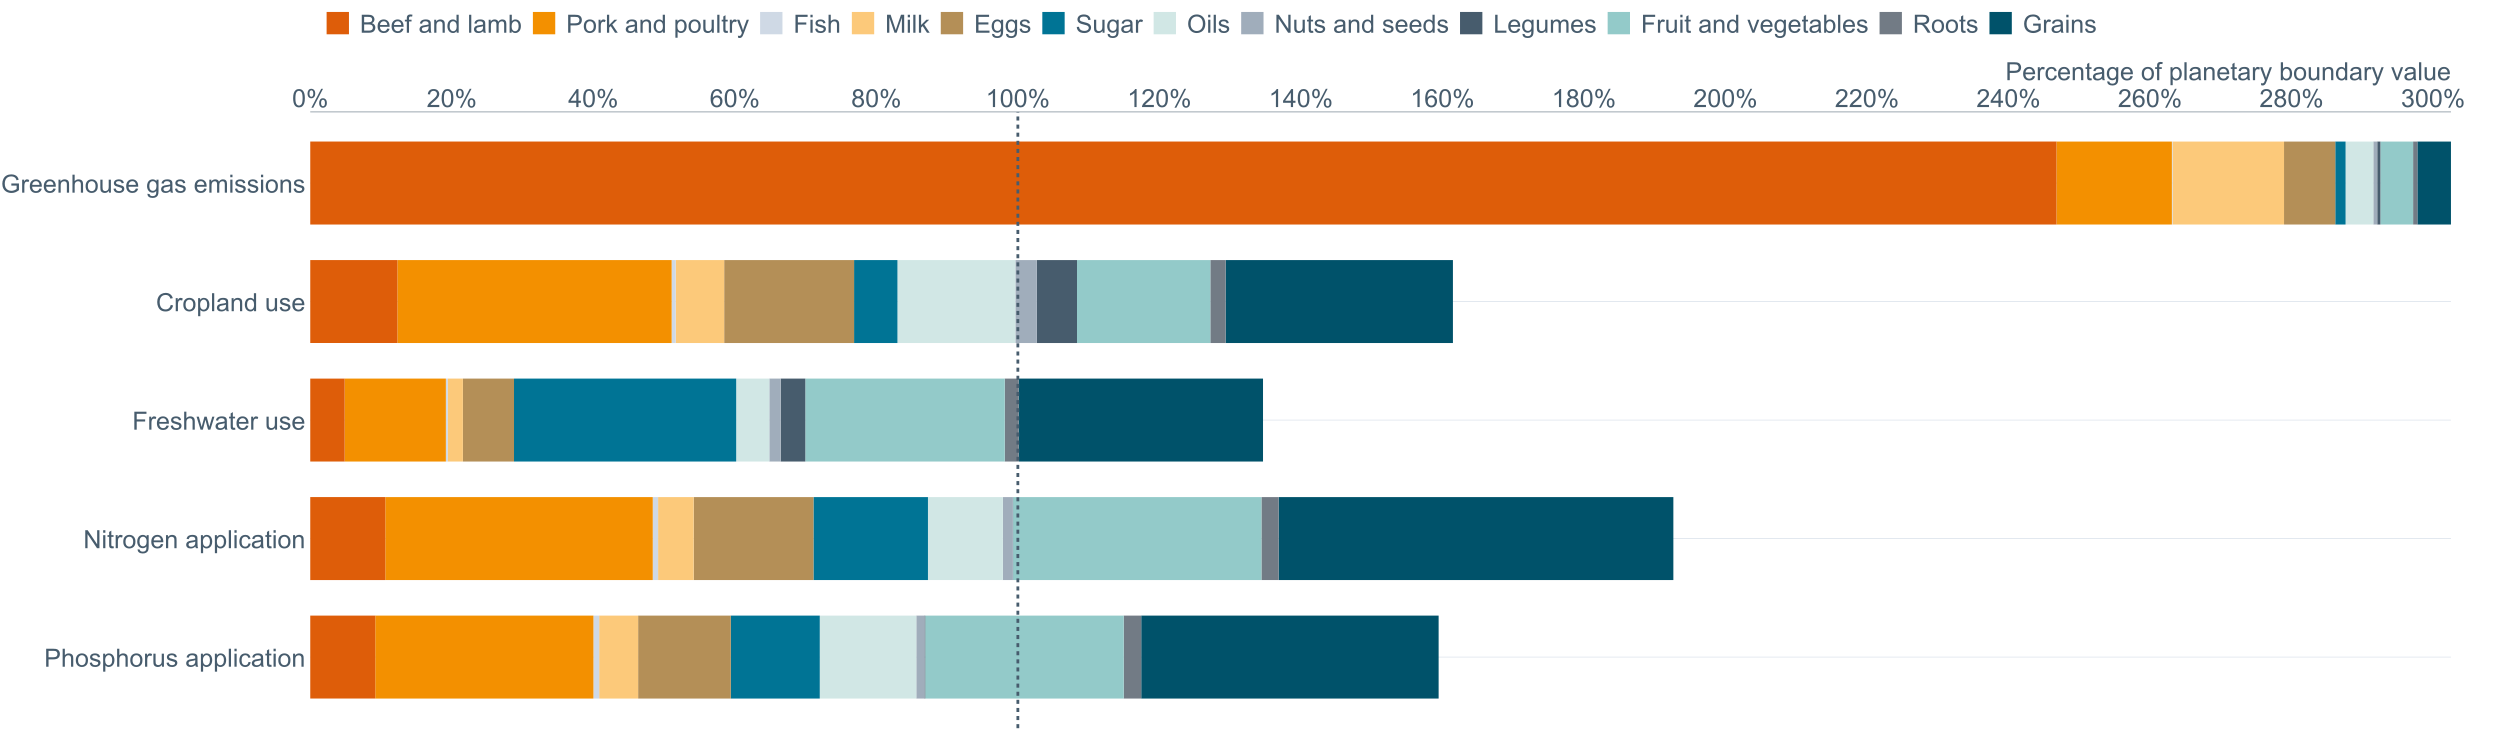 <?xml version="1.0" encoding="UTF-8"?>
<svg xmlns="http://www.w3.org/2000/svg" xmlns:xlink="http://www.w3.org/1999/xlink" width="2468.571pt" height="720pt" viewBox="0 0 2468.571 720" version="1.1">
<defs>
<g>
<symbol overflow="visible" id="glyph0-0">
<path style="stroke:none;" d="M 3.102 0 L 3.102 -15.504 L 15.504 -15.504 L 15.504 0 Z M 3.488 -0.387 L 15.117 -0.387 L 15.117 -15.117 L 3.488 -15.117 Z M 3.488 -0.387 "/>
</symbol>
<symbol overflow="visible" id="glyph0-1">
<path style="stroke:none;" d="M 1.031 -8.758 C 1.031 -10.855 1.246 -12.543 1.676 -13.824 C 2.105 -15.102 2.746 -16.09 3.602 -16.785 C 4.453 -17.477 5.527 -17.824 6.82 -17.828 C 7.773 -17.824 8.605 -17.633 9.324 -17.254 C 10.039 -16.867 10.633 -16.312 11.105 -15.594 C 11.57 -14.867 11.938 -13.988 12.207 -12.953 C 12.473 -11.914 12.609 -10.516 12.609 -8.758 C 12.609 -6.672 12.395 -4.988 11.965 -3.711 C 11.535 -2.43 10.895 -1.441 10.047 -0.742 C 9.191 -0.043 8.117 0.305 6.82 0.305 C 5.105 0.305 3.758 -0.309 2.785 -1.539 C 1.613 -3.012 1.031 -5.418 1.031 -8.758 Z M 3.27 -8.758 C 3.27 -5.84 3.609 -3.898 4.293 -2.934 C 4.973 -1.969 5.816 -1.488 6.82 -1.488 C 7.82 -1.488 8.66 -1.973 9.344 -2.941 C 10.023 -3.91 10.363 -5.848 10.367 -8.758 C 10.363 -11.676 10.023 -13.617 9.344 -14.582 C 8.66 -15.539 7.809 -16.02 6.793 -16.023 C 5.789 -16.02 4.992 -15.598 4.398 -14.754 C 3.645 -13.668 3.27 -11.668 3.27 -8.758 Z M 3.27 -8.758 "/>
</symbol>
<symbol overflow="visible" id="glyph0-2">
<path style="stroke:none;" d="M 1.441 -13.492 C 1.441 -14.758 1.758 -15.836 2.398 -16.727 C 3.031 -17.613 3.957 -18.059 5.172 -18.059 C 6.285 -18.059 7.207 -17.66 7.938 -16.863 C 8.668 -16.066 9.035 -14.898 9.035 -13.359 C 9.035 -11.855 8.664 -10.695 7.926 -9.887 C 7.188 -9.074 6.277 -8.672 5.195 -8.672 C 4.121 -8.672 3.227 -9.07 2.512 -9.871 C 1.797 -10.668 1.441 -11.875 1.441 -13.492 Z M 5.234 -16.559 C 4.688 -16.559 4.238 -16.324 3.883 -15.855 C 3.52 -15.387 3.34 -14.523 3.344 -13.273 C 3.34 -12.133 3.52 -11.332 3.887 -10.871 C 4.246 -10.402 4.695 -10.172 5.234 -10.176 C 5.777 -10.172 6.23 -10.406 6.594 -10.875 C 6.949 -11.344 7.129 -12.199 7.133 -13.445 C 7.129 -14.59 6.949 -15.395 6.586 -15.859 C 6.223 -16.324 5.77 -16.559 5.234 -16.559 Z M 5.246 0.652 L 14.957 -18.059 L 16.727 -18.059 L 7.051 0.652 Z M 12.922 -4.168 C 12.918 -5.441 13.238 -6.523 13.879 -7.406 C 14.516 -8.289 15.445 -8.73 16.668 -8.734 C 17.777 -8.73 18.699 -8.332 19.434 -7.539 C 20.164 -6.742 20.531 -5.574 20.531 -4.035 C 20.531 -2.531 20.16 -1.375 19.422 -0.562 C 18.68 0.246 17.766 0.648 16.68 0.652 C 15.602 0.648 14.707 0.25 13.992 -0.551 C 13.277 -1.355 12.918 -2.559 12.922 -4.168 Z M 16.727 -7.23 C 16.176 -7.23 15.723 -6.996 15.363 -6.527 C 15.004 -6.059 14.824 -5.199 14.824 -3.949 C 14.824 -2.816 15.004 -2.016 15.367 -1.551 C 15.73 -1.078 16.18 -0.844 16.715 -0.848 C 17.27 -0.844 17.727 -1.078 18.09 -1.551 C 18.445 -2.016 18.625 -2.871 18.629 -4.117 C 18.625 -5.262 18.445 -6.066 18.082 -6.535 C 17.719 -6.996 17.266 -7.23 16.727 -7.23 Z M 16.727 -7.23 "/>
</symbol>
<symbol overflow="visible" id="glyph0-3">
<path style="stroke:none;" d="M 12.488 -2.094 L 12.488 0 L 0.75 0 C 0.734 -0.523 0.816 -1.027 1.004 -1.516 C 1.301 -2.312 1.781 -3.098 2.438 -3.875 C 3.094 -4.648 4.043 -5.547 5.293 -6.566 C 7.219 -8.145 8.523 -9.398 9.203 -10.324 C 9.879 -11.246 10.219 -12.121 10.223 -12.949 C 10.219 -13.809 9.91 -14.535 9.297 -15.133 C 8.676 -15.723 7.871 -16.02 6.879 -16.023 C 5.828 -16.02 4.988 -15.703 4.359 -15.078 C 3.727 -14.445 3.406 -13.574 3.402 -12.465 L 1.164 -12.695 C 1.316 -14.363 1.895 -15.637 2.895 -16.512 C 3.895 -17.387 5.238 -17.824 6.93 -17.828 C 8.629 -17.824 9.977 -17.352 10.973 -16.41 C 11.965 -15.465 12.461 -14.293 12.465 -12.898 C 12.461 -12.184 12.316 -11.484 12.027 -10.801 C 11.734 -10.113 11.25 -9.391 10.578 -8.633 C 9.902 -7.871 8.785 -6.832 7.219 -5.512 C 5.91 -4.41 5.07 -3.664 4.699 -3.273 C 4.324 -2.879 4.016 -2.484 3.777 -2.094 Z M 12.488 -2.094 "/>
</symbol>
<symbol overflow="visible" id="glyph0-4">
<path style="stroke:none;" d="M 8.02 0 L 8.02 -4.25 L 0.316 -4.25 L 0.316 -6.25 L 8.418 -17.758 L 10.199 -17.758 L 10.199 -6.25 L 12.598 -6.25 L 12.598 -4.25 L 10.199 -4.25 L 10.199 0 Z M 8.02 -6.25 L 8.02 -14.258 L 2.457 -6.25 Z M 8.02 -6.25 "/>
</symbol>
<symbol overflow="visible" id="glyph0-5">
<path style="stroke:none;" d="M 12.344 -13.406 L 10.176 -13.238 C 9.977 -14.09 9.703 -14.715 9.352 -15.105 C 8.758 -15.723 8.031 -16.031 7.172 -16.035 C 6.477 -16.031 5.863 -15.836 5.34 -15.453 C 4.652 -14.949 4.113 -14.219 3.719 -13.262 C 3.32 -12.297 3.113 -10.93 3.102 -9.156 C 3.621 -9.953 4.262 -10.547 5.023 -10.938 C 5.781 -11.324 6.578 -11.52 7.414 -11.52 C 8.863 -11.52 10.102 -10.984 11.125 -9.914 C 12.145 -8.844 12.656 -7.461 12.656 -5.766 C 12.656 -4.648 12.414 -3.609 11.934 -2.656 C 11.453 -1.695 10.793 -0.965 9.953 -0.457 C 9.113 0.051 8.16 0.305 7.098 0.305 C 5.277 0.305 3.797 -0.363 2.652 -1.699 C 1.504 -3.035 0.93 -5.238 0.934 -8.309 C 0.93 -11.738 1.566 -14.23 2.836 -15.793 C 3.938 -17.145 5.426 -17.824 7.305 -17.828 C 8.699 -17.824 9.844 -17.434 10.734 -16.652 C 11.625 -15.871 12.16 -14.789 12.344 -13.406 Z M 3.441 -5.754 C 3.438 -5 3.598 -4.277 3.918 -3.594 C 4.234 -2.906 4.68 -2.387 5.258 -2.027 C 5.828 -1.668 6.43 -1.488 7.062 -1.488 C 7.977 -1.488 8.77 -1.859 9.434 -2.602 C 10.098 -3.344 10.43 -4.352 10.43 -5.633 C 10.43 -6.855 10.102 -7.824 9.445 -8.531 C 8.789 -9.238 7.965 -9.59 6.977 -9.594 C 5.988 -9.59 5.152 -9.238 4.469 -8.531 C 3.781 -7.824 3.438 -6.898 3.441 -5.754 Z M 3.441 -5.754 "/>
</symbol>
<symbol overflow="visible" id="glyph0-6">
<path style="stroke:none;" d="M 4.383 -9.629 C 3.477 -9.957 2.805 -10.43 2.371 -11.043 C 1.934 -11.656 1.715 -12.391 1.719 -13.25 C 1.715 -14.539 2.18 -15.625 3.109 -16.508 C 4.035 -17.383 5.273 -17.824 6.82 -17.828 C 8.367 -17.824 9.613 -17.375 10.562 -16.477 C 11.504 -15.578 11.977 -14.48 11.98 -13.191 C 11.977 -12.363 11.762 -11.648 11.332 -11.039 C 10.898 -10.43 10.242 -9.957 9.363 -9.629 C 10.449 -9.27 11.277 -8.699 11.852 -7.91 C 12.418 -7.117 12.703 -6.172 12.707 -5.074 C 12.703 -3.555 12.164 -2.277 11.094 -1.246 C 10.016 -0.211 8.605 0.305 6.855 0.305 C 5.102 0.305 3.688 -0.211 2.613 -1.25 C 1.539 -2.285 1 -3.582 1.004 -5.137 C 1 -6.289 1.293 -7.254 1.883 -8.035 C 2.465 -8.812 3.301 -9.344 4.383 -9.629 Z M 3.949 -13.324 C 3.949 -12.48 4.219 -11.793 4.758 -11.262 C 5.297 -10.73 6 -10.465 6.867 -10.465 C 7.707 -10.465 8.395 -10.727 8.934 -11.258 C 9.469 -11.781 9.738 -12.43 9.738 -13.203 C 9.738 -14 9.461 -14.672 8.906 -15.219 C 8.352 -15.758 7.664 -16.031 6.844 -16.035 C 6.012 -16.031 5.32 -15.766 4.773 -15.234 C 4.223 -14.703 3.949 -14.066 3.949 -13.324 Z M 3.246 -5.125 C 3.246 -4.5 3.391 -3.898 3.688 -3.316 C 3.977 -2.734 4.414 -2.281 5 -1.965 C 5.578 -1.645 6.207 -1.488 6.879 -1.488 C 7.918 -1.488 8.777 -1.82 9.457 -2.492 C 10.137 -3.16 10.477 -4.016 10.477 -5.051 C 10.477 -6.098 10.125 -6.965 9.43 -7.652 C 8.727 -8.34 7.855 -8.684 6.809 -8.684 C 5.781 -8.684 4.93 -8.344 4.258 -7.664 C 3.582 -6.984 3.246 -6.137 3.246 -5.125 Z M 3.246 -5.125 "/>
</symbol>
<symbol overflow="visible" id="glyph0-7">
<path style="stroke:none;" d="M 9.242 0 L 7.062 0 L 7.062 -13.891 C 6.531 -13.387 5.844 -12.887 4.996 -12.391 C 4.141 -11.887 3.375 -11.512 2.699 -11.266 L 2.699 -13.371 C 3.918 -13.941 4.984 -14.633 5.898 -15.453 C 6.809 -16.266 7.453 -17.059 7.836 -17.828 L 9.242 -17.828 Z M 9.242 0 "/>
</symbol>
<symbol overflow="visible" id="glyph0-8">
<path style="stroke:none;" d="M 1.043 -4.688 L 3.223 -4.977 C 3.473 -3.738 3.898 -2.848 4.5 -2.305 C 5.102 -1.758 5.832 -1.488 6.699 -1.488 C 7.719 -1.488 8.586 -1.844 9.293 -2.555 C 10 -3.266 10.352 -4.145 10.355 -5.195 C 10.352 -6.195 10.027 -7.02 9.375 -7.672 C 8.719 -8.32 7.887 -8.648 6.879 -8.648 C 6.465 -8.648 5.949 -8.566 5.34 -8.406 L 5.582 -10.32 C 5.727 -10.301 5.844 -10.293 5.934 -10.297 C 6.859 -10.293 7.695 -10.535 8.441 -11.023 C 9.18 -11.504 9.551 -12.25 9.555 -13.262 C 9.551 -14.059 9.281 -14.723 8.742 -15.246 C 8.203 -15.77 7.504 -16.031 6.648 -16.035 C 5.801 -16.031 5.094 -15.766 4.531 -15.234 C 3.961 -14.703 3.598 -13.902 3.441 -12.84 L 1.258 -13.227 C 1.523 -14.684 2.129 -15.816 3.074 -16.621 C 4.016 -17.422 5.191 -17.824 6.602 -17.828 C 7.566 -17.824 8.457 -17.617 9.277 -17.203 C 10.09 -16.789 10.715 -16.223 11.148 -15.504 C 11.578 -14.785 11.793 -14.02 11.797 -13.215 C 11.793 -12.441 11.59 -11.742 11.18 -11.117 C 10.766 -10.484 10.156 -9.984 9.352 -9.617 C 10.398 -9.371 11.211 -8.871 11.797 -8.109 C 12.375 -7.344 12.668 -6.387 12.668 -5.246 C 12.668 -3.691 12.102 -2.379 10.973 -1.301 C 9.84 -0.223 8.41 0.316 6.688 0.316 C 5.125 0.316 3.832 -0.148 2.801 -1.078 C 1.77 -2.008 1.184 -3.211 1.043 -4.688 Z M 1.043 -4.688 "/>
</symbol>
<symbol overflow="visible" id="glyph0-9">
<path style="stroke:none;" d="M 1.914 0 L 1.914 -17.758 L 8.613 -17.758 C 9.789 -17.754 10.688 -17.695 11.312 -17.586 C 12.184 -17.438 12.914 -17.16 13.504 -16.754 C 14.094 -16.344 14.57 -15.773 14.93 -15.043 C 15.289 -14.305 15.469 -13.5 15.469 -12.621 C 15.469 -11.109 14.988 -9.828 14.027 -8.785 C 13.066 -7.738 11.328 -7.219 8.816 -7.219 L 4.262 -7.219 L 4.262 0 Z M 4.262 -9.312 L 8.855 -9.312 C 10.371 -9.309 11.449 -9.594 12.086 -10.16 C 12.723 -10.727 13.043 -11.52 13.043 -12.547 C 13.043 -13.289 12.855 -13.926 12.48 -14.457 C 12.105 -14.98 11.609 -15.332 10.996 -15.504 C 10.598 -15.605 9.867 -15.656 8.805 -15.66 L 4.262 -15.66 Z M 4.262 -9.312 "/>
</symbol>
<symbol overflow="visible" id="glyph0-10">
<path style="stroke:none;" d="M 1.637 0 L 1.637 -17.758 L 3.816 -17.758 L 3.816 -11.387 C 4.828 -12.559 6.113 -13.148 7.668 -13.152 C 8.617 -13.148 9.445 -12.961 10.148 -12.59 C 10.852 -12.211 11.352 -11.691 11.656 -11.031 C 11.957 -10.367 12.109 -9.406 12.113 -8.152 L 12.113 0 L 9.934 0 L 9.934 -8.152 C 9.93 -9.238 9.695 -10.031 9.223 -10.531 C 8.75 -11.023 8.082 -11.273 7.219 -11.277 C 6.57 -11.273 5.961 -11.105 5.395 -10.773 C 4.824 -10.434 4.418 -9.98 4.18 -9.41 C 3.934 -8.836 3.812 -8.043 3.816 -7.039 L 3.816 0 Z M 1.637 0 "/>
</symbol>
<symbol overflow="visible" id="glyph0-11">
<path style="stroke:none;" d="M 0.824 -6.43 C 0.82 -8.809 1.48 -10.574 2.809 -11.723 C 3.91 -12.672 5.262 -13.148 6.855 -13.152 C 8.621 -13.148 10.066 -12.57 11.191 -11.414 C 12.312 -10.254 12.871 -8.652 12.875 -6.613 C 12.871 -4.953 12.625 -3.652 12.129 -2.707 C 11.633 -1.758 10.91 -1.02 9.961 -0.496 C 9.012 0.027 7.977 0.285 6.855 0.289 C 5.055 0.285 3.598 -0.289 2.488 -1.441 C 1.375 -2.594 0.82 -4.254 0.824 -6.43 Z M 3.062 -6.43 C 3.059 -4.781 3.418 -3.551 4.141 -2.73 C 4.855 -1.91 5.762 -1.5 6.855 -1.5 C 7.934 -1.5 8.832 -1.91 9.555 -2.734 C 10.27 -3.559 10.629 -4.816 10.633 -6.504 C 10.629 -8.094 10.266 -9.297 9.547 -10.117 C 8.82 -10.934 7.926 -11.344 6.855 -11.348 C 5.762 -11.344 4.855 -10.938 4.141 -10.125 C 3.418 -9.309 3.059 -8.074 3.062 -6.43 Z M 3.062 -6.43 "/>
</symbol>
<symbol overflow="visible" id="glyph0-12">
<path style="stroke:none;" d="M 0.762 -3.84 L 2.918 -4.18 C 3.039 -3.312 3.375 -2.652 3.93 -2.191 C 4.48 -1.73 5.254 -1.5 6.25 -1.5 C 7.246 -1.5 7.988 -1.703 8.477 -2.113 C 8.961 -2.52 9.203 -3 9.207 -3.551 C 9.203 -4.043 8.988 -4.43 8.562 -4.711 C 8.258 -4.906 7.516 -5.152 6.336 -5.449 C 4.734 -5.852 3.625 -6.199 3.008 -6.496 C 2.387 -6.789 1.918 -7.199 1.602 -7.723 C 1.281 -8.242 1.125 -8.816 1.125 -9.449 C 1.125 -10.02 1.254 -10.551 1.52 -11.039 C 1.777 -11.527 2.137 -11.934 2.594 -12.258 C 2.93 -12.508 3.391 -12.719 3.977 -12.891 C 4.559 -13.062 5.188 -13.148 5.863 -13.152 C 6.867 -13.148 7.754 -13.004 8.52 -12.715 C 9.281 -12.426 9.844 -12.031 10.207 -11.535 C 10.57 -11.039 10.82 -10.375 10.961 -9.543 L 8.828 -9.254 C 8.73 -9.91 8.449 -10.426 7.988 -10.801 C 7.52 -11.168 6.863 -11.355 6.02 -11.359 C 5.016 -11.355 4.301 -11.191 3.875 -10.863 C 3.445 -10.531 3.234 -10.145 3.234 -9.703 C 3.234 -9.418 3.32 -9.16 3.5 -8.938 C 3.672 -8.699 3.953 -8.508 4.336 -8.355 C 4.555 -8.273 5.195 -8.086 6.262 -7.801 C 7.801 -7.387 8.875 -7.051 9.488 -6.789 C 10.094 -6.523 10.574 -6.141 10.922 -5.645 C 11.27 -5.141 11.441 -4.52 11.445 -3.777 C 11.441 -3.047 11.23 -2.363 10.809 -1.723 C 10.383 -1.082 9.773 -0.586 8.977 -0.234 C 8.176 0.113 7.27 0.285 6.262 0.289 C 4.586 0.285 3.312 -0.059 2.438 -0.75 C 1.562 -1.445 1.004 -2.473 0.762 -3.84 Z M 0.762 -3.84 "/>
</symbol>
<symbol overflow="visible" id="glyph0-13">
<path style="stroke:none;" d="M 1.637 4.93 L 1.637 -12.863 L 3.621 -12.863 L 3.621 -11.191 C 4.09 -11.844 4.617 -12.332 5.207 -12.66 C 5.797 -12.984 6.512 -13.148 7.352 -13.152 C 8.449 -13.148 9.418 -12.867 10.258 -12.305 C 11.098 -11.738 11.73 -10.941 12.16 -9.914 C 12.582 -8.883 12.797 -7.754 12.801 -6.527 C 12.797 -5.211 12.562 -4.023 12.094 -2.973 C 11.621 -1.918 10.934 -1.113 10.035 -0.551 C 9.133 0.008 8.188 0.285 7.195 0.289 C 6.469 0.285 5.816 0.137 5.238 -0.168 C 4.66 -0.473 4.184 -0.859 3.816 -1.332 L 3.816 4.93 Z M 3.609 -6.359 C 3.609 -4.699 3.941 -3.477 4.613 -2.688 C 5.281 -1.895 6.094 -1.5 7.051 -1.5 C 8.016 -1.5 8.848 -1.91 9.539 -2.73 C 10.227 -3.551 10.57 -4.82 10.574 -6.539 C 10.57 -8.18 10.234 -9.406 9.562 -10.223 C 8.887 -11.035 8.078 -11.441 7.145 -11.445 C 6.215 -11.441 5.395 -11.008 4.68 -10.145 C 3.965 -9.273 3.609 -8.012 3.609 -6.359 Z M 3.609 -6.359 "/>
</symbol>
<symbol overflow="visible" id="glyph0-14">
<path style="stroke:none;" d="M 1.609 0 L 1.609 -12.863 L 3.574 -12.863 L 3.574 -10.914 C 4.074 -11.824 4.535 -12.426 4.961 -12.715 C 5.383 -13.004 5.848 -13.148 6.359 -13.152 C 7.09 -13.148 7.836 -12.914 8.598 -12.453 L 7.848 -10.43 C 7.312 -10.742 6.781 -10.898 6.25 -10.902 C 5.77 -10.898 5.34 -10.754 4.965 -10.469 C 4.582 -10.18 4.312 -9.781 4.156 -9.277 C 3.91 -8.496 3.789 -7.648 3.793 -6.734 L 3.793 0 Z M 1.609 0 "/>
</symbol>
<symbol overflow="visible" id="glyph0-15">
<path style="stroke:none;" d="M 10.066 0 L 10.066 -1.891 C 9.062 -0.438 7.699 0.285 5.984 0.289 C 5.219 0.285 4.512 0.145 3.855 -0.145 C 3.199 -0.434 2.711 -0.801 2.391 -1.242 C 2.07 -1.68 1.844 -2.219 1.719 -2.859 C 1.625 -3.285 1.582 -3.961 1.586 -4.895 L 1.586 -12.863 L 3.766 -12.863 L 3.766 -5.73 C 3.762 -4.59 3.805 -3.82 3.898 -3.426 C 4.031 -2.852 4.324 -2.402 4.77 -2.074 C 5.215 -1.746 5.762 -1.582 6.418 -1.586 C 7.07 -1.582 7.688 -1.75 8.262 -2.09 C 8.832 -2.422 9.234 -2.879 9.477 -3.457 C 9.711 -4.035 9.832 -4.871 9.836 -5.973 L 9.836 -12.863 L 12.016 -12.863 L 12.016 0 Z M 10.066 0 "/>
</symbol>
<symbol overflow="visible" id="glyph0-16">
<path style="stroke:none;" d=""/>
</symbol>
<symbol overflow="visible" id="glyph0-17">
<path style="stroke:none;" d="M 10.027 -1.586 C 9.215 -0.898 8.438 -0.414 7.695 -0.133 C 6.945 0.148 6.145 0.285 5.293 0.289 C 3.875 0.285 2.789 -0.055 2.031 -0.746 C 1.27 -1.434 0.891 -2.316 0.895 -3.391 C 0.891 -4.02 1.035 -4.594 1.324 -5.117 C 1.613 -5.633 1.988 -6.051 2.453 -6.371 C 2.914 -6.684 3.438 -6.922 4.02 -7.086 C 4.449 -7.195 5.094 -7.305 5.961 -7.414 C 7.715 -7.617 9.012 -7.867 9.848 -8.164 C 9.852 -8.461 9.855 -8.652 9.859 -8.734 C 9.855 -9.621 9.648 -10.246 9.242 -10.609 C 8.68 -11.098 7.852 -11.344 6.758 -11.348 C 5.727 -11.344 4.969 -11.164 4.484 -10.809 C 3.992 -10.445 3.633 -9.809 3.402 -8.902 L 1.273 -9.191 C 1.461 -10.102 1.781 -10.84 2.227 -11.402 C 2.672 -11.965 3.312 -12.395 4.152 -12.699 C 4.992 -12.996 5.965 -13.148 7.074 -13.152 C 8.168 -13.148 9.062 -13.02 9.75 -12.766 C 10.438 -12.504 10.941 -12.18 11.266 -11.789 C 11.586 -11.398 11.812 -10.902 11.941 -10.309 C 12.012 -9.934 12.047 -9.266 12.051 -8.297 L 12.051 -5.391 C 12.047 -3.363 12.094 -2.078 12.191 -1.543 C 12.281 -1.004 12.465 -0.492 12.742 0 L 10.465 0 C 10.238 -0.453 10.09 -0.98 10.027 -1.586 Z M 9.848 -6.457 C 9.055 -6.133 7.867 -5.855 6.285 -5.633 C 5.387 -5.5 4.754 -5.355 4.383 -5.195 C 4.012 -5.031 3.723 -4.793 3.523 -4.484 C 3.32 -4.172 3.223 -3.828 3.223 -3.453 C 3.223 -2.867 3.441 -2.383 3.883 -1.996 C 4.32 -1.609 4.965 -1.418 5.812 -1.418 C 6.652 -1.418 7.398 -1.602 8.055 -1.969 C 8.707 -2.336 9.188 -2.836 9.496 -3.477 C 9.727 -3.965 9.844 -4.691 9.848 -5.656 Z M 9.848 -6.457 "/>
</symbol>
<symbol overflow="visible" id="glyph0-18">
<path style="stroke:none;" d="M 1.586 0 L 1.586 -17.758 L 3.766 -17.758 L 3.766 0 Z M 1.586 0 "/>
</symbol>
<symbol overflow="visible" id="glyph0-19">
<path style="stroke:none;" d="M 1.648 -15.25 L 1.648 -17.758 L 3.828 -17.758 L 3.828 -15.25 Z M 1.648 0 L 1.648 -12.863 L 3.828 -12.863 L 3.828 0 Z M 1.648 0 "/>
</symbol>
<symbol overflow="visible" id="glyph0-20">
<path style="stroke:none;" d="M 10.027 -4.711 L 12.172 -4.434 C 11.934 -2.953 11.336 -1.797 10.371 -0.961 C 9.406 -0.129 8.223 0.285 6.82 0.289 C 5.059 0.285 3.641 -0.285 2.574 -1.434 C 1.5 -2.582 0.965 -4.23 0.969 -6.383 C 0.965 -7.766 1.195 -8.98 1.66 -10.027 C 2.117 -11.066 2.82 -11.848 3.762 -12.371 C 4.699 -12.887 5.723 -13.148 6.832 -13.152 C 8.227 -13.148 9.367 -12.797 10.258 -12.094 C 11.145 -11.387 11.715 -10.383 11.965 -9.086 L 9.848 -8.758 C 9.641 -9.621 9.281 -10.27 8.773 -10.707 C 8.258 -11.137 7.641 -11.355 6.914 -11.359 C 5.816 -11.355 4.922 -10.961 4.238 -10.18 C 3.551 -9.391 3.211 -8.148 3.211 -6.445 C 3.211 -4.715 3.539 -3.457 4.203 -2.676 C 4.859 -1.891 5.723 -1.5 6.793 -1.5 C 7.645 -1.5 8.359 -1.762 8.938 -2.289 C 9.508 -2.812 9.871 -3.621 10.027 -4.711 Z M 10.027 -4.711 "/>
</symbol>
<symbol overflow="visible" id="glyph0-21">
<path style="stroke:none;" d="M 6.395 -1.949 L 6.711 -0.023 C 6.094 0.102 5.547 0.164 5.062 0.168 C 4.27 0.164 3.652 0.043 3.219 -0.207 C 2.781 -0.453 2.477 -0.781 2.301 -1.191 C 2.121 -1.598 2.031 -2.457 2.035 -3.766 L 2.035 -11.168 L 0.438 -11.168 L 0.438 -12.863 L 2.035 -12.863 L 2.035 -16.047 L 4.203 -17.355 L 4.203 -12.863 L 6.395 -12.863 L 6.395 -11.168 L 4.203 -11.168 L 4.203 -3.645 C 4.199 -3.023 4.238 -2.621 4.316 -2.445 C 4.391 -2.266 4.516 -2.125 4.691 -2.023 C 4.863 -1.914 5.113 -1.863 5.438 -1.867 C 5.68 -1.863 5.996 -1.891 6.395 -1.949 Z M 6.395 -1.949 "/>
</symbol>
<symbol overflow="visible" id="glyph0-22">
<path style="stroke:none;" d="M 1.637 0 L 1.637 -12.863 L 3.598 -12.863 L 3.598 -11.035 C 4.543 -12.441 5.906 -13.148 7.691 -13.152 C 8.465 -13.148 9.176 -13.008 9.828 -12.734 C 10.477 -12.453 10.965 -12.09 11.289 -11.637 C 11.609 -11.184 11.836 -10.645 11.965 -10.027 C 12.043 -9.621 12.082 -8.918 12.086 -7.91 L 12.086 0 L 9.906 0 L 9.906 -7.824 C 9.902 -8.707 9.816 -9.371 9.652 -9.816 C 9.48 -10.254 9.18 -10.605 8.75 -10.871 C 8.312 -11.129 7.809 -11.262 7.23 -11.266 C 6.301 -11.262 5.5 -10.965 4.828 -10.379 C 4.152 -9.785 3.812 -8.668 3.816 -7.023 L 3.816 0 Z M 1.637 0 "/>
</symbol>
<symbol overflow="visible" id="glyph0-23">
<path style="stroke:none;" d="M 1.891 0 L 1.891 -17.758 L 4.301 -17.758 L 13.625 -3.816 L 13.625 -17.758 L 15.879 -17.758 L 15.879 0 L 13.469 0 L 4.141 -13.953 L 4.141 0 Z M 1.891 0 "/>
</symbol>
<symbol overflow="visible" id="glyph0-24">
<path style="stroke:none;" d="M 1.234 1.066 L 3.355 1.379 C 3.441 2.031 3.688 2.508 4.094 2.809 C 4.633 3.207 5.371 3.41 6.309 3.414 C 7.316 3.41 8.098 3.207 8.648 2.809 C 9.195 2.402 9.566 1.84 9.762 1.113 C 9.875 0.668 9.926 -0.262 9.918 -1.684 C 8.965 -0.559 7.777 0 6.359 0 C 4.586 0 3.219 -0.637 2.254 -1.914 C 1.281 -3.188 0.797 -4.719 0.801 -6.504 C 0.797 -7.73 1.02 -8.859 1.465 -9.898 C 1.91 -10.934 2.555 -11.738 3.398 -12.305 C 4.242 -12.867 5.23 -13.148 6.371 -13.152 C 7.887 -13.148 9.141 -12.535 10.125 -11.312 L 10.125 -12.863 L 12.137 -12.863 L 12.137 -1.742 C 12.133 0.258 11.93 1.672 11.523 2.512 C 11.113 3.344 10.469 4.004 9.586 4.492 C 8.703 4.973 7.613 5.215 6.324 5.219 C 4.785 5.215 3.547 4.871 2.602 4.184 C 1.656 3.492 1.199 2.453 1.234 1.066 Z M 3.039 -6.66 C 3.035 -4.969 3.371 -3.738 4.043 -2.965 C 4.715 -2.191 5.555 -1.805 6.566 -1.805 C 7.562 -1.805 8.402 -2.188 9.082 -2.961 C 9.762 -3.727 10.102 -4.938 10.102 -6.59 C 10.102 -8.16 9.75 -9.348 9.055 -10.148 C 8.352 -10.945 7.512 -11.344 6.527 -11.348 C 5.559 -11.344 4.734 -10.949 4.055 -10.168 C 3.375 -9.379 3.035 -8.211 3.039 -6.66 Z M 3.039 -6.66 "/>
</symbol>
<symbol overflow="visible" id="glyph0-25">
<path style="stroke:none;" d="M 10.441 -4.141 L 12.695 -3.863 C 12.336 -2.543 11.676 -1.523 10.719 -0.801 C 9.754 -0.074 8.527 0.285 7.039 0.289 C 5.152 0.285 3.66 -0.289 2.562 -1.445 C 1.457 -2.602 0.906 -4.227 0.91 -6.324 C 0.906 -8.484 1.465 -10.164 2.578 -11.359 C 3.691 -12.551 5.137 -13.148 6.914 -13.152 C 8.633 -13.148 10.035 -12.562 11.129 -11.395 C 12.215 -10.223 12.762 -8.578 12.766 -6.457 C 12.762 -6.324 12.758 -6.129 12.754 -5.875 L 3.16 -5.875 C 3.238 -4.457 3.641 -3.375 4.359 -2.625 C 5.078 -1.875 5.973 -1.5 7.051 -1.5 C 7.848 -1.5 8.531 -1.707 9.098 -2.129 C 9.66 -2.547 10.109 -3.219 10.441 -4.141 Z M 3.281 -7.668 L 10.465 -7.668 C 10.367 -8.746 10.09 -9.559 9.641 -10.102 C 8.941 -10.938 8.043 -11.355 6.941 -11.359 C 5.938 -11.355 5.094 -11.02 4.414 -10.355 C 3.727 -9.684 3.352 -8.789 3.281 -7.668 Z M 3.281 -7.668 "/>
</symbol>
<symbol overflow="visible" id="glyph0-26">
<path style="stroke:none;" d="M 2.035 0 L 2.035 -17.758 L 14.016 -17.758 L 14.016 -15.66 L 4.383 -15.66 L 4.383 -10.16 L 12.719 -10.16 L 12.719 -8.066 L 4.383 -8.066 L 4.383 0 Z M 2.035 0 "/>
</symbol>
<symbol overflow="visible" id="glyph0-27">
<path style="stroke:none;" d="M 4.008 0 L 0.074 -12.863 L 2.324 -12.863 L 4.371 -5.438 L 5.137 -2.676 C 5.164 -2.812 5.387 -3.695 5.801 -5.328 L 7.848 -12.863 L 10.09 -12.863 L 12.016 -5.402 L 12.656 -2.941 L 13.395 -5.426 L 15.602 -12.863 L 17.719 -12.863 L 13.699 0 L 11.434 0 L 9.387 -7.703 L 8.891 -9.895 L 6.285 0 Z M 4.008 0 "/>
</symbol>
<symbol overflow="visible" id="glyph0-28">
<path style="stroke:none;" d="M 14.582 -6.227 L 16.934 -5.633 C 16.441 -3.699 15.555 -2.227 14.273 -1.215 C 12.992 -0.199 11.426 0.305 9.582 0.305 C 7.664 0.305 6.109 -0.082 4.91 -0.863 C 3.711 -1.641 2.797 -2.77 2.172 -4.25 C 1.543 -5.727 1.23 -7.316 1.234 -9.012 C 1.23 -10.859 1.582 -12.469 2.293 -13.848 C 2.996 -15.223 4.004 -16.27 5.309 -16.984 C 6.613 -17.699 8.047 -18.059 9.617 -18.059 C 11.391 -18.059 12.887 -17.605 14.098 -16.703 C 15.309 -15.797 16.152 -14.523 16.629 -12.887 L 14.316 -12.344 C 13.902 -13.633 13.305 -14.574 12.523 -15.164 C 11.734 -15.75 10.75 -16.043 9.57 -16.047 C 8.203 -16.043 7.062 -15.715 6.148 -15.066 C 5.227 -14.41 4.582 -13.535 4.215 -12.434 C 3.84 -11.332 3.656 -10.195 3.656 -9.023 C 3.656 -7.512 3.875 -6.191 4.316 -5.066 C 4.754 -3.938 5.438 -3.098 6.371 -2.543 C 7.297 -1.984 8.305 -1.703 9.387 -1.707 C 10.699 -1.703 11.812 -2.082 12.727 -2.844 C 13.641 -3.602 14.258 -4.73 14.582 -6.227 Z M 14.582 -6.227 "/>
</symbol>
<symbol overflow="visible" id="glyph0-29">
<path style="stroke:none;" d="M 9.98 0 L 9.98 -1.621 C 9.16 -0.348 7.961 0.285 6.383 0.289 C 5.352 0.285 4.41 0.008 3.555 -0.559 C 2.691 -1.121 2.023 -1.91 1.555 -2.926 C 1.078 -3.934 0.844 -5.098 0.848 -6.418 C 0.844 -7.699 1.059 -8.863 1.488 -9.91 C 1.918 -10.953 2.559 -11.758 3.414 -12.316 C 4.27 -12.871 5.227 -13.148 6.285 -13.152 C 7.059 -13.148 7.75 -12.984 8.355 -12.66 C 8.961 -12.332 9.453 -11.906 9.836 -11.387 L 9.836 -17.758 L 12.004 -17.758 L 12.004 0 Z M 3.09 -6.418 C 3.086 -4.77 3.434 -3.539 4.129 -2.723 C 4.82 -1.906 5.641 -1.5 6.59 -1.5 C 7.539 -1.5 8.348 -1.887 9.016 -2.668 C 9.68 -3.445 10.012 -4.637 10.016 -6.238 C 10.012 -7.996 9.672 -9.289 8.996 -10.113 C 8.316 -10.934 7.484 -11.344 6.492 -11.348 C 5.523 -11.344 4.711 -10.949 4.062 -10.16 C 3.41 -9.371 3.086 -8.121 3.09 -6.418 Z M 3.09 -6.418 "/>
</symbol>
<symbol overflow="visible" id="glyph0-30">
<path style="stroke:none;" d="M 10.223 -6.965 L 10.223 -9.047 L 17.746 -9.059 L 17.746 -2.473 C 16.586 -1.551 15.395 -0.855 14.172 -0.391 C 12.941 0.074 11.68 0.305 10.391 0.305 C 8.645 0.305 7.062 -0.066 5.637 -0.816 C 4.211 -1.559 3.133 -2.641 2.41 -4.055 C 1.68 -5.469 1.316 -7.047 1.32 -8.793 C 1.316 -10.52 1.68 -12.133 2.402 -13.633 C 3.125 -15.129 4.164 -16.242 5.523 -16.969 C 6.879 -17.695 8.441 -18.059 10.211 -18.059 C 11.492 -18.059 12.652 -17.848 13.691 -17.434 C 14.727 -17.016 15.539 -16.438 16.133 -15.695 C 16.719 -14.949 17.168 -13.98 17.477 -12.789 L 15.359 -12.207 C 15.086 -13.109 14.754 -13.82 14.363 -14.34 C 13.965 -14.855 13.402 -15.27 12.668 -15.582 C 11.934 -15.887 11.117 -16.043 10.223 -16.047 C 9.148 -16.043 8.219 -15.879 7.438 -15.555 C 6.648 -15.227 6.016 -14.797 5.539 -14.266 C 5.055 -13.73 4.684 -13.145 4.422 -12.512 C 3.965 -11.41 3.738 -10.219 3.742 -8.938 C 3.738 -7.352 4.012 -6.027 4.559 -4.965 C 5.105 -3.895 5.898 -3.105 6.941 -2.59 C 7.98 -2.074 9.086 -1.816 10.258 -1.816 C 11.273 -1.816 12.266 -2.012 13.238 -2.402 C 14.203 -2.793 14.938 -3.211 15.441 -3.656 L 15.441 -6.965 Z M 10.223 -6.965 "/>
</symbol>
<symbol overflow="visible" id="glyph0-31">
<path style="stroke:none;" d="M 1.637 0 L 1.637 -12.863 L 3.586 -12.863 L 3.586 -11.059 C 3.988 -11.684 4.523 -12.191 5.195 -12.578 C 5.863 -12.957 6.625 -13.148 7.484 -13.152 C 8.434 -13.148 9.215 -12.949 9.828 -12.559 C 10.434 -12.16 10.863 -11.609 11.117 -10.902 C 12.133 -12.398 13.457 -13.148 15.09 -13.152 C 16.363 -13.148 17.344 -12.797 18.031 -12.094 C 18.715 -11.387 19.059 -10.297 19.062 -8.828 L 19.062 0 L 16.895 0 L 16.895 -8.102 C 16.891 -8.973 16.82 -9.602 16.684 -9.984 C 16.539 -10.367 16.285 -10.676 15.914 -10.914 C 15.543 -11.145 15.105 -11.262 14.605 -11.266 C 13.699 -11.262 12.949 -10.961 12.352 -10.363 C 11.754 -9.758 11.453 -8.793 11.457 -7.473 L 11.457 0 L 9.277 0 L 9.277 -8.355 C 9.273 -9.324 9.098 -10.051 8.742 -10.539 C 8.387 -11.02 7.805 -11.262 7 -11.266 C 6.387 -11.262 5.82 -11.102 5.301 -10.781 C 4.777 -10.457 4.398 -9.984 4.168 -9.363 C 3.93 -8.738 3.812 -7.84 3.816 -6.672 L 3.816 0 Z M 1.637 0 "/>
</symbol>
<symbol overflow="visible" id="glyph0-32">
<path style="stroke:none;" d="M 2.156 0 L 2.156 -11.168 L 0.23 -11.168 L 0.23 -12.863 L 2.156 -12.863 L 2.156 -14.23 C 2.156 -15.094 2.23 -15.734 2.387 -16.156 C 2.59 -16.719 2.961 -17.18 3.492 -17.531 C 4.023 -17.883 4.766 -18.059 5.719 -18.059 C 6.328 -18.059 7.004 -17.984 7.75 -17.84 L 7.426 -15.941 C 6.969 -16.02 6.543 -16.059 6.141 -16.062 C 5.477 -16.059 5.008 -15.918 4.734 -15.637 C 4.461 -15.352 4.324 -14.824 4.324 -14.051 L 4.324 -12.863 L 6.832 -12.863 L 6.832 -11.168 L 4.324 -11.168 L 4.324 0 Z M 2.156 0 "/>
</symbol>
<symbol overflow="visible" id="glyph0-33">
<path style="stroke:none;" d="M 1.539 4.953 L 1.297 2.906 C 1.77 3.035 2.188 3.098 2.543 3.102 C 3.027 3.098 3.414 3.02 3.703 2.859 C 3.992 2.695 4.23 2.469 4.422 2.18 C 4.555 1.961 4.777 1.418 5.086 0.559 C 5.125 0.434 5.188 0.258 5.281 0.023 L 0.398 -12.863 L 2.75 -12.863 L 5.426 -5.414 C 5.77 -4.469 6.078 -3.473 6.359 -2.434 C 6.605 -3.434 6.906 -4.414 7.254 -5.367 L 10.004 -12.863 L 12.184 -12.863 L 7.293 0.219 C 6.766 1.625 6.355 2.598 6.066 3.137 C 5.676 3.852 5.234 4.379 4.734 4.715 C 4.234 5.047 3.637 5.215 2.941 5.219 C 2.52 5.215 2.051 5.125 1.539 4.953 Z M 1.539 4.953 "/>
</symbol>
<symbol overflow="visible" id="glyph0-34">
<path style="stroke:none;" d="M 3.645 0 L 1.621 0 L 1.621 -17.758 L 3.805 -17.758 L 3.805 -11.422 C 4.719 -12.57 5.895 -13.148 7.328 -13.152 C 8.117 -13.148 8.867 -12.988 9.574 -12.672 C 10.277 -12.352 10.855 -11.902 11.316 -11.328 C 11.77 -10.75 12.129 -10.055 12.391 -9.242 C 12.645 -8.422 12.773 -7.551 12.777 -6.625 C 12.773 -4.418 12.227 -2.715 11.141 -1.516 C 10.047 -0.312 8.742 0.285 7.219 0.289 C 5.699 0.285 4.508 -0.344 3.645 -1.609 Z M 3.621 -6.527 C 3.621 -4.984 3.828 -3.867 4.25 -3.184 C 4.934 -2.059 5.863 -1.5 7.039 -1.5 C 7.984 -1.5 8.809 -1.914 9.508 -2.742 C 10.199 -3.57 10.547 -4.805 10.551 -6.445 C 10.547 -8.125 10.215 -9.363 9.551 -10.16 C 8.883 -10.957 8.074 -11.355 7.133 -11.359 C 6.176 -11.355 5.352 -10.941 4.66 -10.117 C 3.965 -9.289 3.621 -8.094 3.621 -6.527 Z M 3.621 -6.527 "/>
</symbol>
<symbol overflow="visible" id="glyph0-35">
<path style="stroke:none;" d="M 5.207 0 L 0.316 -12.863 L 2.617 -12.863 L 5.379 -5.16 C 5.676 -4.328 5.949 -3.465 6.203 -2.566 C 6.395 -3.246 6.664 -4.062 7.012 -5.016 L 9.871 -12.863 L 12.113 -12.863 L 7.242 0 Z M 5.207 0 "/>
</symbol>
<symbol overflow="visible" id="glyph0-36">
<path style="stroke:none;" d="M 1.816 0 L 1.816 -17.758 L 8.477 -17.758 C 9.832 -17.754 10.922 -17.574 11.742 -17.219 C 12.562 -16.855 13.203 -16.301 13.668 -15.559 C 14.129 -14.809 14.359 -14.027 14.363 -13.215 C 14.359 -12.449 14.156 -11.734 13.746 -11.07 C 13.332 -10.398 12.711 -9.859 11.883 -9.449 C 12.953 -9.133 13.777 -8.594 14.359 -7.836 C 14.934 -7.074 15.223 -6.18 15.227 -5.148 C 15.223 -4.312 15.047 -3.539 14.699 -2.828 C 14.344 -2.113 13.91 -1.562 13.395 -1.176 C 12.879 -0.785 12.23 -0.492 11.449 -0.297 C 10.668 -0.098 9.711 0 8.586 0 Z M 4.168 -10.297 L 8.008 -10.297 C 9.047 -10.293 9.793 -10.363 10.246 -10.5 C 10.844 -10.68 11.293 -10.973 11.598 -11.387 C 11.895 -11.793 12.047 -12.312 12.051 -12.938 C 12.047 -13.523 11.906 -14.039 11.625 -14.492 C 11.344 -14.938 10.938 -15.246 10.414 -15.41 C 9.887 -15.574 8.988 -15.656 7.715 -15.66 L 4.168 -15.66 Z M 4.168 -2.094 L 8.586 -2.094 C 9.344 -2.09 9.879 -2.121 10.188 -2.18 C 10.723 -2.273 11.172 -2.434 11.539 -2.664 C 11.898 -2.887 12.199 -3.215 12.438 -3.652 C 12.668 -4.082 12.785 -4.582 12.789 -5.148 C 12.785 -5.809 12.617 -6.383 12.281 -6.871 C 11.941 -7.359 11.469 -7.703 10.871 -7.902 C 10.266 -8.098 9.402 -8.195 8.273 -8.199 L 4.168 -8.199 Z M 4.168 -2.094 "/>
</symbol>
<symbol overflow="visible" id="glyph0-37">
<path style="stroke:none;" d="M 1.648 0 L 1.648 -17.758 L 3.828 -17.758 L 3.828 -7.629 L 8.988 -12.863 L 11.809 -12.863 L 6.891 -8.09 L 12.305 0 L 9.617 0 L 5.367 -6.578 L 3.828 -5.098 L 3.828 0 Z M 1.648 0 "/>
</symbol>
<symbol overflow="visible" id="glyph0-38">
<path style="stroke:none;" d="M 1.84 0 L 1.84 -17.758 L 5.379 -17.758 L 9.582 -5.184 C 9.965 -4.008 10.25 -3.133 10.43 -2.555 C 10.629 -3.199 10.941 -4.148 11.375 -5.402 L 15.625 -17.758 L 18.785 -17.758 L 18.785 0 L 16.52 0 L 16.52 -14.863 L 11.359 0 L 9.242 0 L 4.105 -15.117 L 4.105 0 Z M 1.84 0 "/>
</symbol>
<symbol overflow="visible" id="glyph0-39">
<path style="stroke:none;" d="M 1.961 0 L 1.961 -17.758 L 14.801 -17.758 L 14.801 -15.66 L 4.312 -15.66 L 4.312 -10.223 L 14.137 -10.223 L 14.137 -8.141 L 4.312 -8.141 L 4.312 -2.094 L 15.211 -2.094 L 15.211 0 Z M 1.961 0 "/>
</symbol>
<symbol overflow="visible" id="glyph0-40">
<path style="stroke:none;" d="M 1.113 -5.703 L 3.332 -5.898 C 3.434 -5.008 3.676 -4.277 4.062 -3.711 C 4.445 -3.141 5.043 -2.684 5.852 -2.332 C 6.656 -1.98 7.562 -1.805 8.574 -1.805 C 9.465 -1.805 10.258 -1.938 10.949 -2.203 C 11.633 -2.469 12.145 -2.832 12.48 -3.301 C 12.816 -3.762 12.984 -4.27 12.984 -4.82 C 12.984 -5.375 12.82 -5.859 12.5 -6.277 C 12.172 -6.691 11.641 -7.043 10.902 -7.328 C 10.422 -7.512 9.367 -7.801 7.738 -8.191 C 6.105 -8.582 4.965 -8.949 4.312 -9.301 C 3.461 -9.742 2.828 -10.293 2.414 -10.953 C 2 -11.609 1.793 -12.348 1.793 -13.164 C 1.793 -14.059 2.047 -14.898 2.555 -15.68 C 3.062 -16.457 3.805 -17.047 4.785 -17.453 C 5.758 -17.855 6.844 -18.059 8.043 -18.059 C 9.355 -18.059 10.516 -17.844 11.523 -17.422 C 12.527 -16.996 13.301 -16.375 13.844 -15.551 C 14.383 -14.727 14.672 -13.793 14.715 -12.754 L 12.465 -12.586 C 12.34 -13.707 11.93 -14.555 11.234 -15.129 C 10.531 -15.699 9.5 -15.984 8.141 -15.988 C 6.715 -15.984 5.68 -15.723 5.031 -15.207 C 4.379 -14.684 4.055 -14.059 4.059 -13.324 C 4.055 -12.684 4.285 -12.156 4.746 -11.75 C 5.199 -11.336 6.379 -10.914 8.289 -10.484 C 10.199 -10.047 11.512 -9.672 12.223 -9.352 C 13.254 -8.875 14.016 -8.27 14.508 -7.539 C 15 -6.809 15.246 -5.969 15.25 -5.016 C 15.246 -4.07 14.977 -3.18 14.438 -2.344 C 13.895 -1.508 13.117 -0.855 12.105 -0.391 C 11.09 0.074 9.949 0.305 8.684 0.305 C 7.074 0.305 5.727 0.07 4.645 -0.398 C 3.555 -0.867 2.703 -1.57 2.09 -2.512 C 1.469 -3.453 1.145 -4.516 1.113 -5.703 Z M 1.113 -5.703 "/>
</symbol>
<symbol overflow="visible" id="glyph0-41">
<path style="stroke:none;" d="M 1.199 -8.648 C 1.195 -11.594 1.984 -13.898 3.57 -15.57 C 5.148 -17.234 7.195 -18.07 9.703 -18.07 C 11.34 -18.07 12.816 -17.676 14.133 -16.895 C 15.449 -16.109 16.453 -15.02 17.145 -13.621 C 17.832 -12.219 18.176 -10.629 18.18 -8.855 C 18.176 -7.051 17.812 -5.441 17.09 -4.02 C 16.359 -2.598 15.328 -1.52 14 -0.793 C 12.664 -0.059 11.23 0.305 9.691 0.305 C 8.02 0.305 6.523 -0.098 5.207 -0.906 C 3.891 -1.715 2.895 -2.816 2.215 -4.215 C 1.535 -5.605 1.195 -7.086 1.199 -8.648 Z M 3.621 -8.613 C 3.621 -6.473 4.195 -4.785 5.348 -3.555 C 6.496 -2.32 7.938 -1.703 9.676 -1.707 C 11.441 -1.703 12.898 -2.324 14.043 -3.57 C 15.184 -4.812 15.754 -6.578 15.758 -8.867 C 15.754 -10.309 15.512 -11.57 15.023 -12.652 C 14.535 -13.727 13.82 -14.562 12.879 -15.156 C 11.938 -15.746 10.883 -16.043 9.715 -16.047 C 8.051 -16.043 6.617 -15.473 5.418 -14.332 C 4.219 -13.191 3.621 -11.285 3.621 -8.613 Z M 3.621 -8.613 "/>
</symbol>
<symbol overflow="visible" id="glyph0-42">
<path style="stroke:none;" d="M 1.816 0 L 1.816 -17.758 L 4.168 -17.758 L 4.168 -2.094 L 12.91 -2.094 L 12.91 0 Z M 1.816 0 "/>
</symbol>
<symbol overflow="visible" id="glyph0-43">
<path style="stroke:none;" d="M 1.949 0 L 1.949 -17.758 L 9.824 -17.758 C 11.402 -17.754 12.605 -17.594 13.43 -17.277 C 14.254 -16.957 14.91 -16.395 15.406 -15.59 C 15.895 -14.781 16.141 -13.887 16.145 -12.91 C 16.141 -11.648 15.734 -10.59 14.922 -9.727 C 14.105 -8.859 12.848 -8.309 11.145 -8.078 C 11.762 -7.777 12.23 -7.484 12.559 -7.195 C 13.242 -6.562 13.895 -5.773 14.512 -4.832 L 17.598 0 L 14.645 0 L 12.293 -3.695 C 11.605 -4.758 11.039 -5.574 10.598 -6.141 C 10.152 -6.703 9.754 -7.098 9.406 -7.328 C 9.051 -7.551 8.695 -7.707 8.332 -7.801 C 8.066 -7.855 7.629 -7.887 7.023 -7.887 L 4.301 -7.887 L 4.301 0 Z M 4.301 -9.918 L 9.352 -9.918 C 10.422 -9.914 11.258 -10.023 11.867 -10.25 C 12.469 -10.469 12.93 -10.824 13.25 -11.316 C 13.562 -11.801 13.723 -12.332 13.723 -12.91 C 13.723 -13.746 13.418 -14.438 12.809 -14.98 C 12.199 -15.52 11.234 -15.789 9.918 -15.793 L 4.301 -15.793 Z M 4.301 -9.918 "/>
</symbol>
</g>
<clipPath id="clip1">
  <path d="M 306.348 648 L 2421 648 L 2421 650 L 306.348 650 Z M 306.348 648 "/>
</clipPath>
<clipPath id="clip2">
  <path d="M 306.348 531 L 2421 531 L 2421 533 L 306.348 533 Z M 306.348 531 "/>
</clipPath>
<clipPath id="clip3">
  <path d="M 306.348 414 L 2421 414 L 2421 416 L 306.348 416 Z M 306.348 414 "/>
</clipPath>
<clipPath id="clip4">
  <path d="M 306.348 297 L 2421 297 L 2421 299 L 306.348 299 Z M 306.348 297 "/>
</clipPath>
<clipPath id="clip5">
  <path d="M 306.348 180 L 2421 180 L 2421 182 L 306.348 182 Z M 306.348 180 "/>
</clipPath>
<clipPath id="clip6">
  <path d="M 306.348 139 L 2031 139 L 2031 222 L 306.348 222 Z M 306.348 139 "/>
</clipPath>
<clipPath id="clip7">
  <path d="M 306.348 256 L 393 256 L 393 339 L 306.348 339 Z M 306.348 256 "/>
</clipPath>
<clipPath id="clip8">
  <path d="M 306.348 373 L 341 373 L 341 456 L 306.348 456 Z M 306.348 373 "/>
</clipPath>
<clipPath id="clip9">
  <path d="M 306.348 490 L 381 490 L 381 573 L 306.348 573 Z M 306.348 490 "/>
</clipPath>
<clipPath id="clip10">
  <path d="M 306.348 607 L 371 607 L 371 690 L 306.348 690 Z M 306.348 607 "/>
</clipPath>
<clipPath id="clip11">
  <path d="M 1003 110.527 L 1007 110.527 L 1007 720 L 1003 720 Z M 1003 110.527 "/>
</clipPath>
</defs>
<g id="surface15891">
<g clip-path="url(#clip1)" clip-rule="nonzero">
<path style="fill:none;stroke-width:0.553;stroke-linecap:butt;stroke-linejoin:round;stroke:rgb(81.176%,85.098%,89.804%);stroke-opacity:1;stroke-miterlimit:10;" d="M 306.348 648.82 L 2420.141 648.82 "/>
</g>
<g clip-path="url(#clip2)" clip-rule="nonzero">
<path style="fill:none;stroke-width:0.553;stroke-linecap:butt;stroke-linejoin:round;stroke:rgb(81.176%,85.098%,89.804%);stroke-opacity:1;stroke-miterlimit:10;" d="M 306.348 531.801 L 2420.141 531.801 "/>
</g>
<g clip-path="url(#clip3)" clip-rule="nonzero">
<path style="fill:none;stroke-width:0.553;stroke-linecap:butt;stroke-linejoin:round;stroke:rgb(81.176%,85.098%,89.804%);stroke-opacity:1;stroke-miterlimit:10;" d="M 306.348 414.781 L 2420.141 414.781 "/>
</g>
<g clip-path="url(#clip4)" clip-rule="nonzero">
<path style="fill:none;stroke-width:0.553;stroke-linecap:butt;stroke-linejoin:round;stroke:rgb(81.176%,85.098%,89.804%);stroke-opacity:1;stroke-miterlimit:10;" d="M 306.348 297.762 L 2420.141 297.762 "/>
</g>
<g clip-path="url(#clip5)" clip-rule="nonzero">
<path style="fill:none;stroke-width:0.553;stroke-linecap:butt;stroke-linejoin:round;stroke:rgb(81.176%,85.098%,89.804%);stroke-opacity:1;stroke-miterlimit:10;" d="M 306.348 180.742 L 2420.141 180.742 "/>
</g>
<path style=" stroke:none;fill-rule:nonzero;fill:rgb(0%,32.157%,41.569%);fill-opacity:1;" d="M 2386.996 139.785 L 2420.145 139.785 L 2420.145 221.699 L 2386.996 221.699 Z M 2386.996 139.785 "/>
<path style=" stroke:none;fill-rule:nonzero;fill:rgb(0%,32.157%,41.569%);fill-opacity:1;" d="M 1210.227 256.805 L 1434.66 256.805 L 1434.66 338.719 L 1210.227 338.719 Z M 1210.227 256.805 "/>
<path style=" stroke:none;fill-rule:nonzero;fill:rgb(0%,32.157%,41.569%);fill-opacity:1;" d="M 1005.852 373.824 L 1247.137 373.824 L 1247.137 455.738 L 1005.852 455.738 Z M 1005.852 373.824 "/>
<path style=" stroke:none;fill-rule:nonzero;fill:rgb(0%,32.157%,41.569%);fill-opacity:1;" d="M 1262.582 490.844 L 1652.324 490.844 L 1652.324 572.758 L 1262.582 572.758 Z M 1262.582 490.844 "/>
<path style=" stroke:none;fill-rule:nonzero;fill:rgb(0%,32.157%,41.569%);fill-opacity:1;" d="M 1126.887 607.863 L 1420.543 607.863 L 1420.543 689.777 L 1126.887 689.777 Z M 1126.887 607.863 "/>
<path style=" stroke:none;fill-rule:nonzero;fill:rgb(44.706%,48.235%,52.157%);fill-opacity:1;" d="M 2382.77 139.785 L 2386.992 139.785 L 2386.992 221.699 L 2382.77 221.699 Z M 2382.77 139.785 "/>
<path style=" stroke:none;fill-rule:nonzero;fill:rgb(44.706%,48.235%,52.157%);fill-opacity:1;" d="M 1195.117 256.805 L 1210.227 256.805 L 1210.227 338.719 L 1195.117 338.719 Z M 1195.117 256.805 "/>
<path style=" stroke:none;fill-rule:nonzero;fill:rgb(44.706%,48.235%,52.157%);fill-opacity:1;" d="M 992.121 373.824 L 1005.852 373.824 L 1005.852 455.738 L 992.121 455.738 Z M 992.121 373.824 "/>
<path style=" stroke:none;fill-rule:nonzero;fill:rgb(44.706%,48.235%,52.157%);fill-opacity:1;" d="M 1245.574 490.844 L 1262.582 490.844 L 1262.582 572.758 L 1245.574 572.758 Z M 1245.574 490.844 "/>
<path style=" stroke:none;fill-rule:nonzero;fill:rgb(44.706%,48.235%,52.157%);fill-opacity:1;" d="M 1109.59 607.863 L 1126.883 607.863 L 1126.883 689.777 L 1109.59 689.777 Z M 1109.59 607.863 "/>
<path style=" stroke:none;fill-rule:nonzero;fill:rgb(57.647%,79.216%,78.824%);fill-opacity:1;" d="M 2350.484 139.785 L 2382.77 139.785 L 2382.77 221.699 L 2350.484 221.699 Z M 2350.484 139.785 "/>
<path style=" stroke:none;fill-rule:nonzero;fill:rgb(57.647%,79.216%,78.824%);fill-opacity:1;" d="M 1063.461 256.805 L 1195.121 256.805 L 1195.121 338.719 L 1063.461 338.719 Z M 1063.461 256.805 "/>
<path style=" stroke:none;fill-rule:nonzero;fill:rgb(57.647%,79.216%,78.824%);fill-opacity:1;" d="M 795.168 373.824 L 992.125 373.824 L 992.125 455.738 L 795.168 455.738 Z M 795.168 373.824 "/>
<path style=" stroke:none;fill-rule:nonzero;fill:rgb(57.647%,79.216%,78.824%);fill-opacity:1;" d="M 1000.332 490.844 L 1245.574 490.844 L 1245.574 572.758 L 1000.332 572.758 Z M 1000.332 490.844 "/>
<path style=" stroke:none;fill-rule:nonzero;fill:rgb(57.647%,79.216%,78.824%);fill-opacity:1;" d="M 913.637 607.863 L 1109.59 607.863 L 1109.59 689.777 L 913.637 689.777 Z M 913.637 607.863 "/>
<path style=" stroke:none;fill-rule:nonzero;fill:rgb(27.843%,36.078%,42.745%);fill-opacity:1;" d="M 2347.371 139.785 L 2350.484 139.785 L 2350.484 221.699 L 2347.371 221.699 Z M 2347.371 139.785 "/>
<path style=" stroke:none;fill-rule:nonzero;fill:rgb(27.843%,36.078%,42.745%);fill-opacity:1;" d="M 1023.773 256.805 L 1063.457 256.805 L 1063.457 338.719 L 1023.773 338.719 Z M 1023.773 256.805 "/>
<path style=" stroke:none;fill-rule:nonzero;fill:rgb(27.843%,36.078%,42.745%);fill-opacity:1;" d="M 770.969 373.824 L 795.168 373.824 L 795.168 455.738 L 770.969 455.738 Z M 770.969 373.824 "/>
<path style=" stroke:none;fill-rule:nonzero;fill:rgb(27.843%,36.078%,42.745%);fill-opacity:1;" d="M 1000.164 490.844 L 1000.332 490.844 L 1000.332 572.758 L 1000.164 572.758 Z M 1000.164 490.844 "/>
<path style=" stroke:none;fill-rule:nonzero;fill:rgb(27.843%,36.078%,42.745%);fill-opacity:1;" d="M 912.832 607.863 L 913.637 607.863 L 913.637 689.777 L 912.832 689.777 Z M 912.832 607.863 "/>
<path style=" stroke:none;fill-rule:nonzero;fill:rgb(62.745%,67.843%,73.333%);fill-opacity:1;" d="M 2343.465 139.785 L 2347.371 139.785 L 2347.371 221.699 L 2343.465 221.699 Z M 2343.465 139.785 "/>
<path style=" stroke:none;fill-rule:nonzero;fill:rgb(62.745%,67.843%,73.333%);fill-opacity:1;" d="M 1002.59 256.805 L 1023.773 256.805 L 1023.773 338.719 L 1002.59 338.719 Z M 1002.59 256.805 "/>
<path style=" stroke:none;fill-rule:nonzero;fill:rgb(62.745%,67.843%,73.333%);fill-opacity:1;" d="M 759.648 373.824 L 770.969 373.824 L 770.969 455.738 L 759.648 455.738 Z M 759.648 373.824 "/>
<path style=" stroke:none;fill-rule:nonzero;fill:rgb(62.745%,67.843%,73.333%);fill-opacity:1;" d="M 990.23 490.844 L 1000.164 490.844 L 1000.164 572.758 L 990.23 572.758 Z M 990.23 490.844 "/>
<path style=" stroke:none;fill-rule:nonzero;fill:rgb(62.745%,67.843%,73.333%);fill-opacity:1;" d="M 904.777 607.863 L 912.836 607.863 L 912.836 689.777 L 904.777 689.777 Z M 904.777 607.863 "/>
<path style=" stroke:none;fill-rule:nonzero;fill:rgb(81.961%,90.588%,89.804%);fill-opacity:1;" d="M 2316.094 139.785 L 2343.465 139.785 L 2343.465 221.699 L 2316.094 221.699 Z M 2316.094 139.785 "/>
<path style=" stroke:none;fill-rule:nonzero;fill:rgb(81.961%,90.588%,89.804%);fill-opacity:1;" d="M 886.168 256.805 L 1002.59 256.805 L 1002.59 338.719 L 886.168 338.719 Z M 886.168 256.805 "/>
<path style=" stroke:none;fill-rule:nonzero;fill:rgb(81.961%,90.588%,89.804%);fill-opacity:1;" d="M 726.934 373.824 L 759.648 373.824 L 759.648 455.738 L 726.934 455.738 Z M 726.934 373.824 "/>
<path style=" stroke:none;fill-rule:nonzero;fill:rgb(81.961%,90.588%,89.804%);fill-opacity:1;" d="M 916.289 490.844 L 990.23 490.844 L 990.23 572.758 L 916.289 572.758 Z M 916.289 490.844 "/>
<path style=" stroke:none;fill-rule:nonzero;fill:rgb(81.961%,90.588%,89.804%);fill-opacity:1;" d="M 809.465 607.863 L 904.773 607.863 L 904.773 689.777 L 809.465 689.777 Z M 809.465 607.863 "/>
<path style=" stroke:none;fill-rule:nonzero;fill:rgb(0%,45.49%,58.431%);fill-opacity:1;" d="M 2305.906 139.785 L 2316.094 139.785 L 2316.094 221.699 L 2305.906 221.699 Z M 2305.906 139.785 "/>
<path style=" stroke:none;fill-rule:nonzero;fill:rgb(0%,45.49%,58.431%);fill-opacity:1;" d="M 843.336 256.805 L 886.168 256.805 L 886.168 338.719 L 843.336 338.719 Z M 843.336 256.805 "/>
<path style=" stroke:none;fill-rule:nonzero;fill:rgb(0%,45.49%,58.431%);fill-opacity:1;" d="M 507.543 373.824 L 726.934 373.824 L 726.934 455.738 L 507.543 455.738 Z M 507.543 373.824 "/>
<path style=" stroke:none;fill-rule:nonzero;fill:rgb(0%,45.49%,58.431%);fill-opacity:1;" d="M 803.227 490.844 L 916.289 490.844 L 916.289 572.758 L 803.227 572.758 Z M 803.227 490.844 "/>
<path style=" stroke:none;fill-rule:nonzero;fill:rgb(0%,45.49%,58.431%);fill-opacity:1;" d="M 721.605 607.863 L 809.465 607.863 L 809.465 689.777 L 721.605 689.777 Z M 721.605 607.863 "/>
<path style=" stroke:none;fill-rule:nonzero;fill:rgb(70.588%,56.078%,34.118%);fill-opacity:1;" d="M 2255.309 139.785 L 2305.906 139.785 L 2305.906 221.699 L 2255.309 221.699 Z M 2255.309 139.785 "/>
<path style=" stroke:none;fill-rule:nonzero;fill:rgb(70.588%,56.078%,34.118%);fill-opacity:1;" d="M 715.066 256.805 L 843.336 256.805 L 843.336 338.719 L 715.066 338.719 Z M 715.066 256.805 "/>
<path style=" stroke:none;fill-rule:nonzero;fill:rgb(70.588%,56.078%,34.118%);fill-opacity:1;" d="M 457.086 373.824 L 507.543 373.824 L 507.543 455.738 L 457.086 455.738 Z M 457.086 373.824 "/>
<path style=" stroke:none;fill-rule:nonzero;fill:rgb(70.588%,56.078%,34.118%);fill-opacity:1;" d="M 684.965 490.844 L 803.227 490.844 L 803.227 572.758 L 684.965 572.758 Z M 684.965 490.844 "/>
<path style=" stroke:none;fill-rule:nonzero;fill:rgb(70.588%,56.078%,34.118%);fill-opacity:1;" d="M 630.105 607.863 L 721.609 607.863 L 721.609 689.777 L 630.105 689.777 Z M 630.105 607.863 "/>
<path style=" stroke:none;fill-rule:nonzero;fill:rgb(98.824%,78.824%,47.843%);fill-opacity:1;" d="M 2145.176 139.785 L 2255.309 139.785 L 2255.309 221.699 L 2145.176 221.699 Z M 2145.176 139.785 "/>
<path style=" stroke:none;fill-rule:nonzero;fill:rgb(98.824%,78.824%,47.843%);fill-opacity:1;" d="M 667.23 256.805 L 715.07 256.805 L 715.07 338.719 L 667.23 338.719 Z M 667.23 256.805 "/>
<path style=" stroke:none;fill-rule:nonzero;fill:rgb(98.824%,78.824%,47.843%);fill-opacity:1;" d="M 442.23 373.824 L 457.086 373.824 L 457.086 455.738 L 442.23 455.738 Z M 442.23 373.824 "/>
<path style=" stroke:none;fill-rule:nonzero;fill:rgb(98.824%,78.824%,47.843%);fill-opacity:1;" d="M 649.816 490.844 L 684.961 490.844 L 684.961 572.758 L 649.816 572.758 Z M 649.816 490.844 "/>
<path style=" stroke:none;fill-rule:nonzero;fill:rgb(98.824%,78.824%,47.843%);fill-opacity:1;" d="M 591.625 607.863 L 630.102 607.863 L 630.102 689.777 L 591.625 689.777 Z M 591.625 607.863 "/>
<path style=" stroke:none;fill-rule:nonzero;fill:rgb(81.176%,85.098%,89.804%);fill-opacity:1;" d="M 2144.574 139.785 L 2145.176 139.785 L 2145.176 221.699 L 2144.574 221.699 Z M 2144.574 139.785 "/>
<path style=" stroke:none;fill-rule:nonzero;fill:rgb(81.176%,85.098%,89.804%);fill-opacity:1;" d="M 663.195 256.805 L 667.23 256.805 L 667.23 338.719 L 663.195 338.719 Z M 663.195 256.805 "/>
<path style=" stroke:none;fill-rule:nonzero;fill:rgb(81.176%,85.098%,89.804%);fill-opacity:1;" d="M 440.25 373.824 L 442.227 373.824 L 442.227 455.738 L 440.25 455.738 Z M 440.25 373.824 "/>
<path style=" stroke:none;fill-rule:nonzero;fill:rgb(81.176%,85.098%,89.804%);fill-opacity:1;" d="M 644.547 490.844 L 649.82 490.844 L 649.82 572.758 L 644.547 572.758 Z M 644.547 490.844 "/>
<path style=" stroke:none;fill-rule:nonzero;fill:rgb(81.176%,85.098%,89.804%);fill-opacity:1;" d="M 585.961 607.863 L 591.629 607.863 L 591.629 689.777 L 585.961 689.777 Z M 585.961 607.863 "/>
<path style=" stroke:none;fill-rule:nonzero;fill:rgb(95.294%,56.471%,0%);fill-opacity:1;" d="M 2030.668 139.785 L 2144.574 139.785 L 2144.574 221.699 L 2030.668 221.699 Z M 2030.668 139.785 "/>
<path style=" stroke:none;fill-rule:nonzero;fill:rgb(95.294%,56.471%,0%);fill-opacity:1;" d="M 392.422 256.805 L 663.195 256.805 L 663.195 338.719 L 392.422 338.719 Z M 392.422 256.805 "/>
<path style=" stroke:none;fill-rule:nonzero;fill:rgb(95.294%,56.471%,0%);fill-opacity:1;" d="M 340.336 373.824 L 440.25 373.824 L 440.25 455.738 L 340.336 455.738 Z M 340.336 373.824 "/>
<path style=" stroke:none;fill-rule:nonzero;fill:rgb(95.294%,56.471%,0%);fill-opacity:1;" d="M 380.492 490.844 L 644.543 490.844 L 644.543 572.758 L 380.492 572.758 Z M 380.492 490.844 "/>
<path style=" stroke:none;fill-rule:nonzero;fill:rgb(95.294%,56.471%,0%);fill-opacity:1;" d="M 370.562 607.863 L 585.961 607.863 L 585.961 689.777 L 370.562 689.777 Z M 370.562 607.863 "/>
<g clip-path="url(#clip6)" clip-rule="nonzero">
<path style=" stroke:none;fill-rule:nonzero;fill:rgb(87.059%,36.471%,3.529%);fill-opacity:1;" d="M 306.348 139.785 L 2030.668 139.785 L 2030.668 221.699 L 306.348 221.699 Z M 306.348 139.785 "/>
</g>
<g clip-path="url(#clip7)" clip-rule="nonzero">
<path style=" stroke:none;fill-rule:nonzero;fill:rgb(87.059%,36.471%,3.529%);fill-opacity:1;" d="M 306.348 256.805 L 392.422 256.805 L 392.422 338.719 L 306.348 338.719 Z M 306.348 256.805 "/>
</g>
<g clip-path="url(#clip8)" clip-rule="nonzero">
<path style=" stroke:none;fill-rule:nonzero;fill:rgb(87.059%,36.471%,3.529%);fill-opacity:1;" d="M 306.348 373.824 L 340.336 373.824 L 340.336 455.738 L 306.348 455.738 Z M 306.348 373.824 "/>
</g>
<g clip-path="url(#clip9)" clip-rule="nonzero">
<path style=" stroke:none;fill-rule:nonzero;fill:rgb(87.059%,36.471%,3.529%);fill-opacity:1;" d="M 306.348 490.844 L 380.492 490.844 L 380.492 572.758 L 306.348 572.758 Z M 306.348 490.844 "/>
</g>
<g clip-path="url(#clip10)" clip-rule="nonzero">
<path style=" stroke:none;fill-rule:nonzero;fill:rgb(87.059%,36.471%,3.529%);fill-opacity:1;" d="M 306.348 607.863 L 370.562 607.863 L 370.562 689.777 L 306.348 689.777 Z M 306.348 607.863 "/>
</g>
<g clip-path="url(#clip11)" clip-rule="nonzero">
<path style="fill:none;stroke-width:2.766;stroke-linecap:butt;stroke-linejoin:round;stroke:rgb(27.843%,36.078%,42.745%);stroke-opacity:1;stroke-dasharray:4,4;stroke-miterlimit:10;" d="M 1005.055 719.031 L 1005.055 110.527 "/>
</g>
<path style="fill:none;stroke-width:0.553;stroke-linecap:butt;stroke-linejoin:round;stroke:rgb(27.843%,36.078%,42.745%);stroke-opacity:1;stroke-miterlimit:10;" d="M 306.348 110.527 L 2420.141 110.527 "/>
<g style="fill:rgb(27.843%,36.078%,42.745%);fill-opacity:1;">
  <use xlink:href="#glyph0-1" x="288.422" y="105.734"/>
  <use xlink:href="#glyph0-2" x="302.218" y="105.734"/>
</g>
<g style="fill:rgb(27.843%,36.078%,42.745%);fill-opacity:1;">
  <use xlink:href="#glyph0-3" x="421.266" y="105.734"/>
  <use xlink:href="#glyph0-1" x="435.061" y="105.734"/>
  <use xlink:href="#glyph0-2" x="448.857" y="105.734"/>
</g>
<g style="fill:rgb(27.843%,36.078%,42.745%);fill-opacity:1;">
  <use xlink:href="#glyph0-4" x="561.008" y="105.734"/>
  <use xlink:href="#glyph0-1" x="574.803" y="105.734"/>
  <use xlink:href="#glyph0-2" x="588.599" y="105.734"/>
</g>
<g style="fill:rgb(27.843%,36.078%,42.745%);fill-opacity:1;">
  <use xlink:href="#glyph0-5" x="700.746" y="105.734"/>
  <use xlink:href="#glyph0-1" x="714.542" y="105.734"/>
  <use xlink:href="#glyph0-2" x="728.337" y="105.734"/>
</g>
<g style="fill:rgb(27.843%,36.078%,42.745%);fill-opacity:1;">
  <use xlink:href="#glyph0-6" x="840.488" y="105.734"/>
  <use xlink:href="#glyph0-1" x="854.284" y="105.734"/>
  <use xlink:href="#glyph0-2" x="868.08" y="105.734"/>
</g>
<g style="fill:rgb(27.843%,36.078%,42.745%);fill-opacity:1;">
  <use xlink:href="#glyph0-7" x="973.332" y="105.734"/>
  <use xlink:href="#glyph0-1" x="987.128" y="105.734"/>
  <use xlink:href="#glyph0-1" x="1000.923" y="105.734"/>
  <use xlink:href="#glyph0-2" x="1014.719" y="105.734"/>
</g>
<g style="fill:rgb(27.843%,36.078%,42.745%);fill-opacity:1;">
  <use xlink:href="#glyph0-7" x="1113.074" y="105.734"/>
  <use xlink:href="#glyph0-3" x="1126.87" y="105.734"/>
  <use xlink:href="#glyph0-1" x="1140.666" y="105.734"/>
  <use xlink:href="#glyph0-2" x="1154.461" y="105.734"/>
</g>
<g style="fill:rgb(27.843%,36.078%,42.745%);fill-opacity:1;">
  <use xlink:href="#glyph0-7" x="1252.812" y="105.734"/>
  <use xlink:href="#glyph0-4" x="1266.608" y="105.734"/>
  <use xlink:href="#glyph0-1" x="1280.404" y="105.734"/>
  <use xlink:href="#glyph0-2" x="1294.2" y="105.734"/>
</g>
<g style="fill:rgb(27.843%,36.078%,42.745%);fill-opacity:1;">
  <use xlink:href="#glyph0-7" x="1392.555" y="105.734"/>
  <use xlink:href="#glyph0-5" x="1406.35" y="105.734"/>
  <use xlink:href="#glyph0-1" x="1420.146" y="105.734"/>
  <use xlink:href="#glyph0-2" x="1433.942" y="105.734"/>
</g>
<g style="fill:rgb(27.843%,36.078%,42.745%);fill-opacity:1;">
  <use xlink:href="#glyph0-7" x="1532.297" y="105.734"/>
  <use xlink:href="#glyph0-6" x="1546.093" y="105.734"/>
  <use xlink:href="#glyph0-1" x="1559.888" y="105.734"/>
  <use xlink:href="#glyph0-2" x="1573.684" y="105.734"/>
</g>
<g style="fill:rgb(27.843%,36.078%,42.745%);fill-opacity:1;">
  <use xlink:href="#glyph0-3" x="1672.035" y="105.734"/>
  <use xlink:href="#glyph0-1" x="1685.831" y="105.734"/>
  <use xlink:href="#glyph0-1" x="1699.626" y="105.734"/>
  <use xlink:href="#glyph0-2" x="1713.422" y="105.734"/>
</g>
<g style="fill:rgb(27.843%,36.078%,42.745%);fill-opacity:1;">
  <use xlink:href="#glyph0-3" x="1811.777" y="105.734"/>
  <use xlink:href="#glyph0-3" x="1825.573" y="105.734"/>
  <use xlink:href="#glyph0-1" x="1839.369" y="105.734"/>
  <use xlink:href="#glyph0-2" x="1853.164" y="105.734"/>
</g>
<g style="fill:rgb(27.843%,36.078%,42.745%);fill-opacity:1;">
  <use xlink:href="#glyph0-3" x="1951.52" y="105.734"/>
  <use xlink:href="#glyph0-4" x="1965.315" y="105.734"/>
  <use xlink:href="#glyph0-1" x="1979.111" y="105.734"/>
  <use xlink:href="#glyph0-2" x="1992.907" y="105.734"/>
</g>
<g style="fill:rgb(27.843%,36.078%,42.745%);fill-opacity:1;">
  <use xlink:href="#glyph0-3" x="2091.258" y="105.734"/>
  <use xlink:href="#glyph0-5" x="2105.053" y="105.734"/>
  <use xlink:href="#glyph0-1" x="2118.849" y="105.734"/>
  <use xlink:href="#glyph0-2" x="2132.645" y="105.734"/>
</g>
<g style="fill:rgb(27.843%,36.078%,42.745%);fill-opacity:1;">
  <use xlink:href="#glyph0-3" x="2231" y="105.734"/>
  <use xlink:href="#glyph0-6" x="2244.796" y="105.734"/>
  <use xlink:href="#glyph0-1" x="2258.591" y="105.734"/>
  <use xlink:href="#glyph0-2" x="2272.387" y="105.734"/>
</g>
<g style="fill:rgb(27.843%,36.078%,42.745%);fill-opacity:1;">
  <use xlink:href="#glyph0-8" x="2370.742" y="105.734"/>
  <use xlink:href="#glyph0-1" x="2384.538" y="105.734"/>
  <use xlink:href="#glyph0-1" x="2398.334" y="105.734"/>
  <use xlink:href="#glyph0-2" x="2412.129" y="105.734"/>
</g>
<g style="fill:rgb(27.843%,36.078%,42.745%);fill-opacity:1;">
  <use xlink:href="#glyph0-9" x="43.676" y="658.32"/>
  <use xlink:href="#glyph0-10" x="60.221" y="658.32"/>
  <use xlink:href="#glyph0-11" x="74.017" y="658.32"/>
  <use xlink:href="#glyph0-12" x="87.812" y="658.32"/>
  <use xlink:href="#glyph0-13" x="100.215" y="658.32"/>
  <use xlink:href="#glyph0-10" x="114.011" y="658.32"/>
  <use xlink:href="#glyph0-11" x="127.806" y="658.32"/>
  <use xlink:href="#glyph0-14" x="141.602" y="658.32"/>
  <use xlink:href="#glyph0-15" x="149.862" y="658.32"/>
  <use xlink:href="#glyph0-12" x="163.658" y="658.32"/>
  <use xlink:href="#glyph0-16" x="176.061" y="658.32"/>
  <use xlink:href="#glyph0-17" x="182.953" y="658.32"/>
  <use xlink:href="#glyph0-13" x="196.748" y="658.32"/>
  <use xlink:href="#glyph0-13" x="210.544" y="658.32"/>
  <use xlink:href="#glyph0-18" x="224.34" y="658.32"/>
  <use xlink:href="#glyph0-19" x="229.851" y="658.32"/>
  <use xlink:href="#glyph0-20" x="235.362" y="658.32"/>
  <use xlink:href="#glyph0-17" x="247.764" y="658.32"/>
  <use xlink:href="#glyph0-21" x="261.56" y="658.32"/>
  <use xlink:href="#glyph0-19" x="268.452" y="658.32"/>
  <use xlink:href="#glyph0-11" x="273.963" y="658.32"/>
  <use xlink:href="#glyph0-22" x="287.759" y="658.32"/>
</g>
<g style="fill:rgb(27.843%,36.078%,42.745%);fill-opacity:1;">
  <use xlink:href="#glyph0-23" x="82.301" y="541.301"/>
  <use xlink:href="#glyph0-19" x="100.215" y="541.301"/>
  <use xlink:href="#glyph0-21" x="105.726" y="541.301"/>
  <use xlink:href="#glyph0-14" x="112.617" y="541.301"/>
  <use xlink:href="#glyph0-11" x="120.878" y="541.301"/>
  <use xlink:href="#glyph0-24" x="134.673" y="541.301"/>
  <use xlink:href="#glyph0-25" x="148.469" y="541.301"/>
  <use xlink:href="#glyph0-22" x="162.265" y="541.301"/>
  <use xlink:href="#glyph0-16" x="176.06" y="541.301"/>
  <use xlink:href="#glyph0-17" x="182.952" y="541.301"/>
  <use xlink:href="#glyph0-13" x="196.748" y="541.301"/>
  <use xlink:href="#glyph0-13" x="210.544" y="541.301"/>
  <use xlink:href="#glyph0-18" x="224.339" y="541.301"/>
  <use xlink:href="#glyph0-19" x="229.85" y="541.301"/>
  <use xlink:href="#glyph0-20" x="235.361" y="541.301"/>
  <use xlink:href="#glyph0-17" x="247.764" y="541.301"/>
  <use xlink:href="#glyph0-21" x="261.56" y="541.301"/>
  <use xlink:href="#glyph0-19" x="268.451" y="541.301"/>
  <use xlink:href="#glyph0-11" x="273.962" y="541.301"/>
  <use xlink:href="#glyph0-22" x="287.758" y="541.301"/>
</g>
<g style="fill:rgb(27.843%,36.078%,42.745%);fill-opacity:1;">
  <use xlink:href="#glyph0-26" x="130.605" y="424.281"/>
  <use xlink:href="#glyph0-14" x="145.758" y="424.281"/>
  <use xlink:href="#glyph0-25" x="154.018" y="424.281"/>
  <use xlink:href="#glyph0-12" x="167.814" y="424.281"/>
  <use xlink:href="#glyph0-10" x="180.217" y="424.281"/>
  <use xlink:href="#glyph0-27" x="194.012" y="424.281"/>
  <use xlink:href="#glyph0-17" x="211.926" y="424.281"/>
  <use xlink:href="#glyph0-21" x="225.722" y="424.281"/>
  <use xlink:href="#glyph0-25" x="232.613" y="424.281"/>
  <use xlink:href="#glyph0-14" x="246.409" y="424.281"/>
  <use xlink:href="#glyph0-16" x="254.67" y="424.281"/>
  <use xlink:href="#glyph0-15" x="261.561" y="424.281"/>
  <use xlink:href="#glyph0-12" x="275.357" y="424.281"/>
  <use xlink:href="#glyph0-25" x="287.76" y="424.281"/>
</g>
<g style="fill:rgb(27.843%,36.078%,42.745%);fill-opacity:1;">
  <use xlink:href="#glyph0-28" x="154.004" y="307.262"/>
  <use xlink:href="#glyph0-14" x="171.918" y="307.262"/>
  <use xlink:href="#glyph0-11" x="180.178" y="307.262"/>
  <use xlink:href="#glyph0-13" x="193.974" y="307.262"/>
  <use xlink:href="#glyph0-18" x="207.769" y="307.262"/>
  <use xlink:href="#glyph0-17" x="213.28" y="307.262"/>
  <use xlink:href="#glyph0-22" x="227.076" y="307.262"/>
  <use xlink:href="#glyph0-29" x="240.872" y="307.262"/>
  <use xlink:href="#glyph0-16" x="254.667" y="307.262"/>
  <use xlink:href="#glyph0-15" x="261.559" y="307.262"/>
  <use xlink:href="#glyph0-12" x="275.355" y="307.262"/>
  <use xlink:href="#glyph0-25" x="287.758" y="307.262"/>
</g>
<g style="fill:rgb(27.843%,36.078%,42.745%);fill-opacity:1;">
  <use xlink:href="#glyph0-30" x="0.969" y="190.242"/>
  <use xlink:href="#glyph0-14" x="20.263" y="190.242"/>
  <use xlink:href="#glyph0-25" x="28.524" y="190.242"/>
  <use xlink:href="#glyph0-25" x="42.319" y="190.242"/>
  <use xlink:href="#glyph0-22" x="56.115" y="190.242"/>
  <use xlink:href="#glyph0-10" x="69.911" y="190.242"/>
  <use xlink:href="#glyph0-11" x="83.706" y="190.242"/>
  <use xlink:href="#glyph0-15" x="97.502" y="190.242"/>
  <use xlink:href="#glyph0-12" x="111.298" y="190.242"/>
  <use xlink:href="#glyph0-25" x="123.701" y="190.242"/>
  <use xlink:href="#glyph0-16" x="137.496" y="190.242"/>
  <use xlink:href="#glyph0-24" x="144.388" y="190.242"/>
  <use xlink:href="#glyph0-17" x="158.184" y="190.242"/>
  <use xlink:href="#glyph0-12" x="171.979" y="190.242"/>
  <use xlink:href="#glyph0-16" x="184.382" y="190.242"/>
  <use xlink:href="#glyph0-25" x="191.274" y="190.242"/>
  <use xlink:href="#glyph0-31" x="205.07" y="190.242"/>
  <use xlink:href="#glyph0-19" x="225.733" y="190.242"/>
  <use xlink:href="#glyph0-12" x="231.244" y="190.242"/>
  <use xlink:href="#glyph0-12" x="243.647" y="190.242"/>
  <use xlink:href="#glyph0-19" x="256.049" y="190.242"/>
  <use xlink:href="#glyph0-11" x="261.56" y="190.242"/>
  <use xlink:href="#glyph0-22" x="275.356" y="190.242"/>
  <use xlink:href="#glyph0-12" x="289.152" y="190.242"/>
</g>
<g style="fill:rgb(27.843%,36.078%,42.745%);fill-opacity:1;">
  <use xlink:href="#glyph0-9" x="1980.23" y="79.211"/>
  <use xlink:href="#glyph0-25" x="1996.776" y="79.211"/>
  <use xlink:href="#glyph0-14" x="2010.571" y="79.211"/>
  <use xlink:href="#glyph0-20" x="2018.832" y="79.211"/>
  <use xlink:href="#glyph0-25" x="2031.234" y="79.211"/>
  <use xlink:href="#glyph0-22" x="2045.03" y="79.211"/>
  <use xlink:href="#glyph0-21" x="2058.826" y="79.211"/>
  <use xlink:href="#glyph0-17" x="2065.718" y="79.211"/>
  <use xlink:href="#glyph0-24" x="2079.513" y="79.211"/>
  <use xlink:href="#glyph0-25" x="2093.309" y="79.211"/>
  <use xlink:href="#glyph0-16" x="2107.105" y="79.211"/>
  <use xlink:href="#glyph0-11" x="2113.996" y="79.211"/>
  <use xlink:href="#glyph0-32" x="2127.792" y="79.211"/>
  <use xlink:href="#glyph0-16" x="2134.684" y="79.211"/>
  <use xlink:href="#glyph0-13" x="2141.576" y="79.211"/>
  <use xlink:href="#glyph0-18" x="2155.371" y="79.211"/>
  <use xlink:href="#glyph0-17" x="2160.882" y="79.211"/>
  <use xlink:href="#glyph0-22" x="2174.678" y="79.211"/>
  <use xlink:href="#glyph0-25" x="2188.474" y="79.211"/>
  <use xlink:href="#glyph0-21" x="2202.269" y="79.211"/>
  <use xlink:href="#glyph0-17" x="2209.161" y="79.211"/>
  <use xlink:href="#glyph0-14" x="2222.957" y="79.211"/>
  <use xlink:href="#glyph0-33" x="2231.217" y="79.211"/>
  <use xlink:href="#glyph0-16" x="2243.62" y="79.211"/>
  <use xlink:href="#glyph0-34" x="2250.512" y="79.211"/>
  <use xlink:href="#glyph0-11" x="2264.307" y="79.211"/>
  <use xlink:href="#glyph0-15" x="2278.103" y="79.211"/>
  <use xlink:href="#glyph0-22" x="2291.899" y="79.211"/>
  <use xlink:href="#glyph0-29" x="2305.694" y="79.211"/>
  <use xlink:href="#glyph0-17" x="2319.49" y="79.211"/>
  <use xlink:href="#glyph0-14" x="2333.286" y="79.211"/>
  <use xlink:href="#glyph0-33" x="2341.546" y="79.211"/>
  <use xlink:href="#glyph0-16" x="2353.949" y="79.211"/>
  <use xlink:href="#glyph0-35" x="2360.841" y="79.211"/>
  <use xlink:href="#glyph0-17" x="2373.243" y="79.211"/>
  <use xlink:href="#glyph0-18" x="2387.039" y="79.211"/>
  <use xlink:href="#glyph0-15" x="2392.55" y="79.211"/>
  <use xlink:href="#glyph0-25" x="2406.346" y="79.211"/>
</g>
<path style=" stroke:none;fill-rule:nonzero;fill:rgb(87.059%,36.471%,3.529%);fill-opacity:1;" d="M 322.508 11.801 L 344.57 11.801 L 344.57 33.863 L 322.508 33.863 Z M 322.508 11.801 "/>
<path style=" stroke:none;fill-rule:nonzero;fill:rgb(95.294%,56.471%,0%);fill-opacity:1;" d="M 526.195 11.801 L 548.258 11.801 L 548.258 33.863 L 526.195 33.863 Z M 526.195 11.801 "/>
<path style=" stroke:none;fill-rule:nonzero;fill:rgb(81.176%,85.098%,89.804%);fill-opacity:1;" d="M 750.551 11.801 L 772.613 11.801 L 772.613 33.863 L 750.551 33.863 Z M 750.551 11.801 "/>
<path style=" stroke:none;fill-rule:nonzero;fill:rgb(98.824%,78.824%,47.843%);fill-opacity:1;" d="M 841.137 11.801 L 863.199 11.801 L 863.199 33.863 L 841.137 33.863 Z M 841.137 11.801 "/>
<path style=" stroke:none;fill-rule:nonzero;fill:rgb(70.588%,56.078%,34.118%);fill-opacity:1;" d="M 928.949 11.801 L 951.012 11.801 L 951.012 33.863 L 928.949 33.863 Z M 928.949 11.801 "/>
<path style=" stroke:none;fill-rule:nonzero;fill:rgb(0%,45.49%,58.431%);fill-opacity:1;" d="M 1029.215 11.801 L 1051.277 11.801 L 1051.277 33.863 L 1029.215 33.863 Z M 1029.215 11.801 "/>
<path style=" stroke:none;fill-rule:nonzero;fill:rgb(81.961%,90.588%,89.804%);fill-opacity:1;" d="M 1139.133 11.801 L 1161.195 11.801 L 1161.195 33.863 L 1139.133 33.863 Z M 1139.133 11.801 "/>
<path style=" stroke:none;fill-rule:nonzero;fill:rgb(62.745%,67.843%,73.333%);fill-opacity:1;" d="M 1225.578 11.801 L 1247.641 11.801 L 1247.641 33.863 L 1225.578 33.863 Z M 1225.578 11.801 "/>
<path style=" stroke:none;fill-rule:nonzero;fill:rgb(27.843%,36.078%,42.745%);fill-opacity:1;" d="M 1441.668 11.801 L 1463.73 11.801 L 1463.73 33.863 L 1441.668 33.863 Z M 1441.668 11.801 "/>
<path style=" stroke:none;fill-rule:nonzero;fill:rgb(57.647%,79.216%,78.824%);fill-opacity:1;" d="M 1587.438 11.801 L 1609.5 11.801 L 1609.5 33.863 L 1587.438 33.863 Z M 1587.438 11.801 "/>
<path style=" stroke:none;fill-rule:nonzero;fill:rgb(44.706%,48.235%,52.157%);fill-opacity:1;" d="M 1855.93 11.801 L 1877.992 11.801 L 1877.992 33.863 L 1855.93 33.863 Z M 1855.93 11.801 "/>
<path style=" stroke:none;fill-rule:nonzero;fill:rgb(0%,32.157%,41.569%);fill-opacity:1;" d="M 1964.453 11.801 L 1986.516 11.801 L 1986.516 33.863 L 1964.453 33.863 Z M 1964.453 11.801 "/>
<g style="fill:rgb(27.843%,36.078%,42.745%);fill-opacity:1;">
  <use xlink:href="#glyph0-36" x="355.402" y="32.332"/>
  <use xlink:href="#glyph0-25" x="371.947" y="32.332"/>
  <use xlink:href="#glyph0-25" x="385.743" y="32.332"/>
  <use xlink:href="#glyph0-32" x="399.539" y="32.332"/>
  <use xlink:href="#glyph0-16" x="406.431" y="32.332"/>
  <use xlink:href="#glyph0-17" x="413.322" y="32.332"/>
  <use xlink:href="#glyph0-22" x="427.118" y="32.332"/>
  <use xlink:href="#glyph0-29" x="440.914" y="32.332"/>
  <use xlink:href="#glyph0-16" x="454.709" y="32.332"/>
  <use xlink:href="#glyph0-18" x="461.601" y="32.332"/>
  <use xlink:href="#glyph0-17" x="467.112" y="32.332"/>
  <use xlink:href="#glyph0-31" x="480.908" y="32.332"/>
  <use xlink:href="#glyph0-34" x="501.571" y="32.332"/>
</g>
<g style="fill:rgb(27.843%,36.078%,42.745%);fill-opacity:1;">
  <use xlink:href="#glyph0-9" x="559.09" y="32.332"/>
  <use xlink:href="#glyph0-11" x="575.635" y="32.332"/>
  <use xlink:href="#glyph0-14" x="589.431" y="32.332"/>
  <use xlink:href="#glyph0-37" x="597.691" y="32.332"/>
  <use xlink:href="#glyph0-16" x="610.094" y="32.332"/>
  <use xlink:href="#glyph0-17" x="616.986" y="32.332"/>
  <use xlink:href="#glyph0-22" x="630.781" y="32.332"/>
  <use xlink:href="#glyph0-29" x="644.577" y="32.332"/>
  <use xlink:href="#glyph0-16" x="658.373" y="32.332"/>
  <use xlink:href="#glyph0-13" x="665.264" y="32.332"/>
  <use xlink:href="#glyph0-11" x="679.06" y="32.332"/>
  <use xlink:href="#glyph0-15" x="692.856" y="32.332"/>
  <use xlink:href="#glyph0-18" x="706.651" y="32.332"/>
  <use xlink:href="#glyph0-21" x="712.162" y="32.332"/>
  <use xlink:href="#glyph0-14" x="719.054" y="32.332"/>
  <use xlink:href="#glyph0-33" x="727.315" y="32.332"/>
</g>
<g style="fill:rgb(27.843%,36.078%,42.745%);fill-opacity:1;">
  <use xlink:href="#glyph0-26" x="783.445" y="32.332"/>
  <use xlink:href="#glyph0-19" x="798.598" y="32.332"/>
  <use xlink:href="#glyph0-12" x="804.109" y="32.332"/>
  <use xlink:href="#glyph0-10" x="816.511" y="32.332"/>
</g>
<g style="fill:rgb(27.843%,36.078%,42.745%);fill-opacity:1;">
  <use xlink:href="#glyph0-38" x="874.031" y="32.332"/>
  <use xlink:href="#glyph0-19" x="894.694" y="32.332"/>
  <use xlink:href="#glyph0-18" x="900.205" y="32.332"/>
  <use xlink:href="#glyph0-37" x="905.716" y="32.332"/>
</g>
<g style="fill:rgb(27.843%,36.078%,42.745%);fill-opacity:1;">
  <use xlink:href="#glyph0-39" x="961.844" y="32.332"/>
  <use xlink:href="#glyph0-24" x="978.389" y="32.332"/>
  <use xlink:href="#glyph0-24" x="992.185" y="32.332"/>
  <use xlink:href="#glyph0-12" x="1005.98" y="32.332"/>
</g>
<g style="fill:rgb(27.843%,36.078%,42.745%);fill-opacity:1;">
  <use xlink:href="#glyph0-40" x="1062.109" y="32.332"/>
  <use xlink:href="#glyph0-15" x="1078.654" y="32.332"/>
  <use xlink:href="#glyph0-24" x="1092.45" y="32.332"/>
  <use xlink:href="#glyph0-17" x="1106.246" y="32.332"/>
  <use xlink:href="#glyph0-14" x="1120.041" y="32.332"/>
</g>
<g style="fill:rgb(27.843%,36.078%,42.745%);fill-opacity:1;">
  <use xlink:href="#glyph0-41" x="1172.027" y="32.332"/>
  <use xlink:href="#glyph0-19" x="1191.322" y="32.332"/>
  <use xlink:href="#glyph0-18" x="1196.833" y="32.332"/>
  <use xlink:href="#glyph0-12" x="1202.344" y="32.332"/>
</g>
<g style="fill:rgb(27.843%,36.078%,42.745%);fill-opacity:1;">
  <use xlink:href="#glyph0-23" x="1258.473" y="32.332"/>
  <use xlink:href="#glyph0-15" x="1276.386" y="32.332"/>
  <use xlink:href="#glyph0-21" x="1290.182" y="32.332"/>
  <use xlink:href="#glyph0-12" x="1297.074" y="32.332"/>
  <use xlink:href="#glyph0-16" x="1309.477" y="32.332"/>
  <use xlink:href="#glyph0-17" x="1316.368" y="32.332"/>
  <use xlink:href="#glyph0-22" x="1330.164" y="32.332"/>
  <use xlink:href="#glyph0-29" x="1343.96" y="32.332"/>
  <use xlink:href="#glyph0-16" x="1357.755" y="32.332"/>
  <use xlink:href="#glyph0-12" x="1364.647" y="32.332"/>
  <use xlink:href="#glyph0-25" x="1377.05" y="32.332"/>
  <use xlink:href="#glyph0-25" x="1390.846" y="32.332"/>
  <use xlink:href="#glyph0-29" x="1404.641" y="32.332"/>
  <use xlink:href="#glyph0-12" x="1418.437" y="32.332"/>
</g>
<g style="fill:rgb(27.843%,36.078%,42.745%);fill-opacity:1;">
  <use xlink:href="#glyph0-42" x="1474.562" y="32.332"/>
  <use xlink:href="#glyph0-25" x="1488.358" y="32.332"/>
  <use xlink:href="#glyph0-24" x="1502.154" y="32.332"/>
  <use xlink:href="#glyph0-15" x="1515.95" y="32.332"/>
  <use xlink:href="#glyph0-31" x="1529.745" y="32.332"/>
  <use xlink:href="#glyph0-25" x="1550.408" y="32.332"/>
  <use xlink:href="#glyph0-12" x="1564.204" y="32.332"/>
</g>
<g style="fill:rgb(27.843%,36.078%,42.745%);fill-opacity:1;">
  <use xlink:href="#glyph0-26" x="1620.332" y="32.332"/>
  <use xlink:href="#glyph0-14" x="1635.484" y="32.332"/>
  <use xlink:href="#glyph0-15" x="1643.745" y="32.332"/>
  <use xlink:href="#glyph0-19" x="1657.54" y="32.332"/>
  <use xlink:href="#glyph0-21" x="1663.051" y="32.332"/>
  <use xlink:href="#glyph0-16" x="1669.943" y="32.332"/>
  <use xlink:href="#glyph0-17" x="1676.835" y="32.332"/>
  <use xlink:href="#glyph0-22" x="1690.631" y="32.332"/>
  <use xlink:href="#glyph0-29" x="1704.426" y="32.332"/>
  <use xlink:href="#glyph0-16" x="1718.222" y="32.332"/>
  <use xlink:href="#glyph0-35" x="1725.114" y="32.332"/>
  <use xlink:href="#glyph0-25" x="1737.516" y="32.332"/>
  <use xlink:href="#glyph0-24" x="1751.312" y="32.332"/>
  <use xlink:href="#glyph0-25" x="1765.108" y="32.332"/>
  <use xlink:href="#glyph0-21" x="1778.903" y="32.332"/>
  <use xlink:href="#glyph0-17" x="1785.795" y="32.332"/>
  <use xlink:href="#glyph0-34" x="1799.591" y="32.332"/>
  <use xlink:href="#glyph0-18" x="1813.387" y="32.332"/>
  <use xlink:href="#glyph0-25" x="1818.898" y="32.332"/>
  <use xlink:href="#glyph0-12" x="1832.693" y="32.332"/>
</g>
<g style="fill:rgb(27.843%,36.078%,42.745%);fill-opacity:1;">
  <use xlink:href="#glyph0-43" x="1888.824" y="32.332"/>
  <use xlink:href="#glyph0-11" x="1906.738" y="32.332"/>
  <use xlink:href="#glyph0-11" x="1920.534" y="32.332"/>
  <use xlink:href="#glyph0-21" x="1934.329" y="32.332"/>
  <use xlink:href="#glyph0-12" x="1941.221" y="32.332"/>
</g>
<g style="fill:rgb(27.843%,36.078%,42.745%);fill-opacity:1;">
  <use xlink:href="#glyph0-30" x="1997.348" y="32.332"/>
  <use xlink:href="#glyph0-14" x="2016.642" y="32.332"/>
  <use xlink:href="#glyph0-17" x="2024.903" y="32.332"/>
  <use xlink:href="#glyph0-19" x="2038.698" y="32.332"/>
  <use xlink:href="#glyph0-22" x="2044.209" y="32.332"/>
  <use xlink:href="#glyph0-12" x="2058.005" y="32.332"/>
</g>
</g>
</svg>
